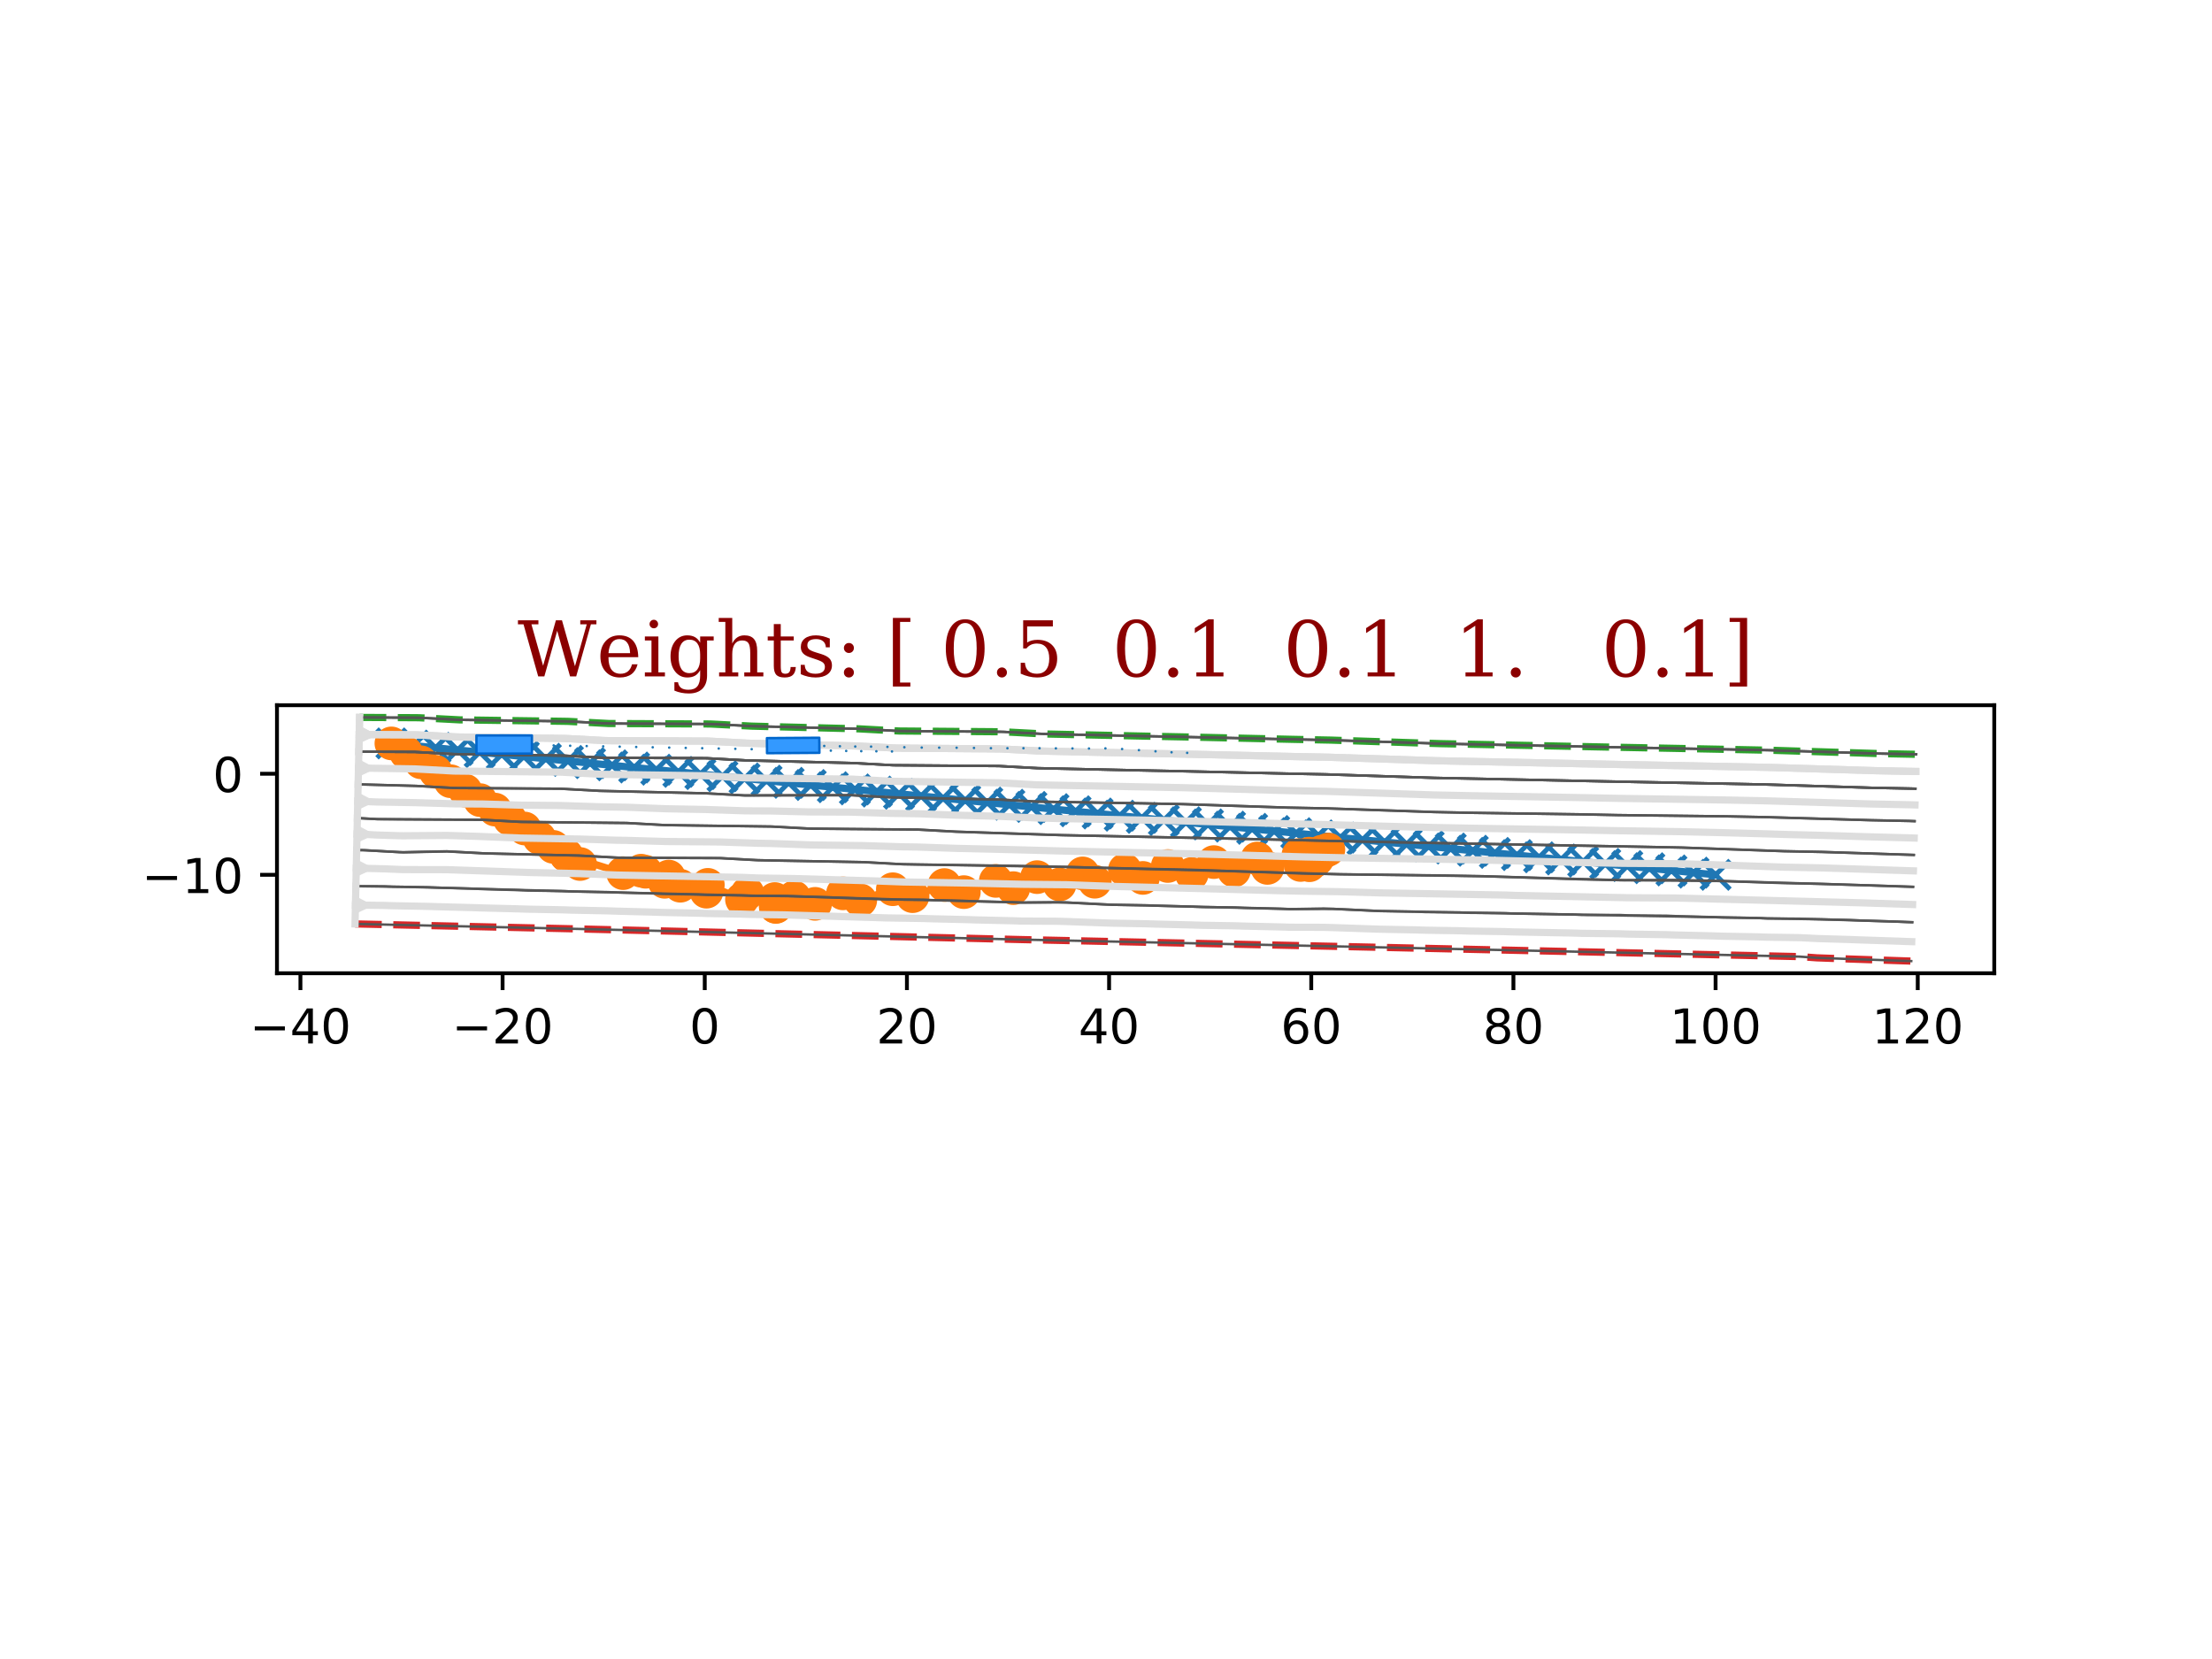 <?xml version="1.0" encoding="utf-8" standalone="no"?>
<!DOCTYPE svg PUBLIC "-//W3C//DTD SVG 1.1//EN"
  "http://www.w3.org/Graphics/SVG/1.1/DTD/svg11.dtd">
<!-- Created with matplotlib (http://matplotlib.org/) -->
<svg height="345pt" version="1.1" viewBox="0 0 460 345" width="460pt" xmlns="http://www.w3.org/2000/svg" xmlns:xlink="http://www.w3.org/1999/xlink">
 <defs>
  <style type="text/css">
*{stroke-linecap:butt;stroke-linejoin:round;}
  </style>
 </defs>
 <g id="figure_1">
  <g id="patch_1">
   <path d="M 0 345.6 
L 460.8 345.6 
L 460.8 0 
L 0 0 
z
" style="fill:#ffffff;"/>
  </g>
  <g id="axes_1">
   <g id="patch_2">
    <path d="M 57.6 202.398 
L 414.72 202.398 
L 414.72 146.658 
L 57.6 146.658 
z
" style="fill:#ffffff;"/>
   </g>
   <g id="matplotlib.axis_1">
    <g id="xtick_1">
     <g id="line2d_1">
      <defs>
       <path d="M 0 0 
L 0 3.5 
" id="m003d736f18" style="stroke:#000000;stroke-width:0.8;"/>
      </defs>
      <g>
       <use style="stroke:#000000;stroke-width:0.8;" x="62.476" xlink:href="#m003d736f18" y="202.398"/>
      </g>
     </g>
     <g id="text_1">
      <!-- −40 -->
      <defs>
       <path d="M 10.594 35.5 
L 73.188 35.5 
L 73.188 27.203 
L 10.594 27.203 
z
" id="DejaVuSans-2212"/>
       <path d="M 37.797 64.312 
L 12.891 25.391 
L 37.797 25.391 
z
M 35.203 72.906 
L 47.609 72.906 
L 47.609 25.391 
L 58.016 25.391 
L 58.016 17.188 
L 47.609 17.188 
L 47.609 0 
L 37.797 0 
L 37.797 17.188 
L 4.891 17.188 
L 4.891 26.703 
z
" id="DejaVuSans-34"/>
       <path d="M 31.781 66.406 
Q 24.172 66.406 20.328 58.906 
Q 16.5 51.422 16.5 36.375 
Q 16.5 21.391 20.328 13.891 
Q 24.172 6.391 31.781 6.391 
Q 39.453 6.391 43.281 13.891 
Q 47.125 21.391 47.125 36.375 
Q 47.125 51.422 43.281 58.906 
Q 39.453 66.406 31.781 66.406 
z
M 31.781 74.219 
Q 44.047 74.219 50.516 64.516 
Q 56.984 54.828 56.984 36.375 
Q 56.984 17.969 50.516 8.266 
Q 44.047 -1.422 31.781 -1.422 
Q 19.531 -1.422 13.062 8.266 
Q 6.594 17.969 6.594 36.375 
Q 6.594 54.828 13.062 64.516 
Q 19.531 74.219 31.781 74.219 
z
" id="DejaVuSans-30"/>
      </defs>
      <g transform="translate(51.924 216.996)scale(0.1 -0.1)">
       <use xlink:href="#DejaVuSans-2212"/>
       <use x="83.789" xlink:href="#DejaVuSans-34"/>
       <use x="147.412" xlink:href="#DejaVuSans-30"/>
      </g>
     </g>
    </g>
    <g id="xtick_2">
     <g id="line2d_2">
      <g>
       <use style="stroke:#000000;stroke-width:0.8;" x="104.518" xlink:href="#m003d736f18" y="202.398"/>
      </g>
     </g>
     <g id="text_2">
      <!-- −20 -->
      <defs>
       <path d="M 19.188 8.297 
L 53.609 8.297 
L 53.609 0 
L 7.328 0 
L 7.328 8.297 
Q 12.938 14.109 22.625 23.891 
Q 32.328 33.688 34.812 36.531 
Q 39.547 41.844 41.422 45.531 
Q 43.312 49.219 43.312 52.781 
Q 43.312 58.594 39.234 62.25 
Q 35.156 65.922 28.609 65.922 
Q 23.969 65.922 18.812 64.312 
Q 13.672 62.703 7.812 59.422 
L 7.812 69.391 
Q 13.766 71.781 18.938 73 
Q 24.125 74.219 28.422 74.219 
Q 39.75 74.219 46.484 68.547 
Q 53.219 62.891 53.219 53.422 
Q 53.219 48.922 51.531 44.891 
Q 49.859 40.875 45.406 35.406 
Q 44.188 33.984 37.641 27.219 
Q 31.109 20.453 19.188 8.297 
z
" id="DejaVuSans-32"/>
      </defs>
      <g transform="translate(93.965 216.996)scale(0.1 -0.1)">
       <use xlink:href="#DejaVuSans-2212"/>
       <use x="83.789" xlink:href="#DejaVuSans-32"/>
       <use x="147.412" xlink:href="#DejaVuSans-30"/>
      </g>
     </g>
    </g>
    <g id="xtick_3">
     <g id="line2d_3">
      <g>
       <use style="stroke:#000000;stroke-width:0.8;" x="146.559" xlink:href="#m003d736f18" y="202.398"/>
      </g>
     </g>
     <g id="text_3">
      <!-- 0 -->
      <g transform="translate(143.378 216.996)scale(0.1 -0.1)">
       <use xlink:href="#DejaVuSans-30"/>
      </g>
     </g>
    </g>
    <g id="xtick_4">
     <g id="line2d_4">
      <g>
       <use style="stroke:#000000;stroke-width:0.8;" x="188.601" xlink:href="#m003d736f18" y="202.398"/>
      </g>
     </g>
     <g id="text_4">
      <!-- 20 -->
      <g transform="translate(182.238 216.996)scale(0.1 -0.1)">
       <use xlink:href="#DejaVuSans-32"/>
       <use x="63.623" xlink:href="#DejaVuSans-30"/>
      </g>
     </g>
    </g>
    <g id="xtick_5">
     <g id="line2d_5">
      <g>
       <use style="stroke:#000000;stroke-width:0.8;" x="230.642" xlink:href="#m003d736f18" y="202.398"/>
      </g>
     </g>
     <g id="text_5">
      <!-- 40 -->
      <g transform="translate(224.28 216.996)scale(0.1 -0.1)">
       <use xlink:href="#DejaVuSans-34"/>
       <use x="63.623" xlink:href="#DejaVuSans-30"/>
      </g>
     </g>
    </g>
    <g id="xtick_6">
     <g id="line2d_6">
      <g>
       <use style="stroke:#000000;stroke-width:0.8;" x="272.684" xlink:href="#m003d736f18" y="202.398"/>
      </g>
     </g>
     <g id="text_6">
      <!-- 60 -->
      <defs>
       <path d="M 33.016 40.375 
Q 26.375 40.375 22.484 35.828 
Q 18.609 31.297 18.609 23.391 
Q 18.609 15.531 22.484 10.953 
Q 26.375 6.391 33.016 6.391 
Q 39.656 6.391 43.531 10.953 
Q 47.406 15.531 47.406 23.391 
Q 47.406 31.297 43.531 35.828 
Q 39.656 40.375 33.016 40.375 
z
M 52.594 71.297 
L 52.594 62.312 
Q 48.875 64.062 45.094 64.984 
Q 41.312 65.922 37.594 65.922 
Q 27.828 65.922 22.672 59.328 
Q 17.531 52.734 16.797 39.406 
Q 19.672 43.656 24.016 45.922 
Q 28.375 48.188 33.594 48.188 
Q 44.578 48.188 50.953 41.516 
Q 57.328 34.859 57.328 23.391 
Q 57.328 12.156 50.688 5.359 
Q 44.047 -1.422 33.016 -1.422 
Q 20.359 -1.422 13.672 8.266 
Q 6.984 17.969 6.984 36.375 
Q 6.984 53.656 15.188 63.938 
Q 23.391 74.219 37.203 74.219 
Q 40.922 74.219 44.703 73.484 
Q 48.484 72.75 52.594 71.297 
z
" id="DejaVuSans-36"/>
      </defs>
      <g transform="translate(266.321 216.996)scale(0.1 -0.1)">
       <use xlink:href="#DejaVuSans-36"/>
       <use x="63.623" xlink:href="#DejaVuSans-30"/>
      </g>
     </g>
    </g>
    <g id="xtick_7">
     <g id="line2d_7">
      <g>
       <use style="stroke:#000000;stroke-width:0.8;" x="314.725" xlink:href="#m003d736f18" y="202.398"/>
      </g>
     </g>
     <g id="text_7">
      <!-- 80 -->
      <defs>
       <path d="M 31.781 34.625 
Q 24.75 34.625 20.719 30.859 
Q 16.703 27.094 16.703 20.516 
Q 16.703 13.922 20.719 10.156 
Q 24.75 6.391 31.781 6.391 
Q 38.812 6.391 42.859 10.172 
Q 46.922 13.969 46.922 20.516 
Q 46.922 27.094 42.891 30.859 
Q 38.875 34.625 31.781 34.625 
z
M 21.922 38.812 
Q 15.578 40.375 12.031 44.719 
Q 8.5 49.078 8.5 55.328 
Q 8.5 64.062 14.719 69.141 
Q 20.953 74.219 31.781 74.219 
Q 42.672 74.219 48.875 69.141 
Q 55.078 64.062 55.078 55.328 
Q 55.078 49.078 51.531 44.719 
Q 48 40.375 41.703 38.812 
Q 48.828 37.156 52.797 32.312 
Q 56.781 27.484 56.781 20.516 
Q 56.781 9.906 50.312 4.234 
Q 43.844 -1.422 31.781 -1.422 
Q 19.734 -1.422 13.25 4.234 
Q 6.781 9.906 6.781 20.516 
Q 6.781 27.484 10.781 32.312 
Q 14.797 37.156 21.922 38.812 
z
M 18.312 54.391 
Q 18.312 48.734 21.844 45.562 
Q 25.391 42.391 31.781 42.391 
Q 38.141 42.391 41.719 45.562 
Q 45.312 48.734 45.312 54.391 
Q 45.312 60.062 41.719 63.234 
Q 38.141 66.406 31.781 66.406 
Q 25.391 66.406 21.844 63.234 
Q 18.312 60.062 18.312 54.391 
z
" id="DejaVuSans-38"/>
      </defs>
      <g transform="translate(308.363 216.996)scale(0.1 -0.1)">
       <use xlink:href="#DejaVuSans-38"/>
       <use x="63.623" xlink:href="#DejaVuSans-30"/>
      </g>
     </g>
    </g>
    <g id="xtick_8">
     <g id="line2d_8">
      <g>
       <use style="stroke:#000000;stroke-width:0.8;" x="356.767" xlink:href="#m003d736f18" y="202.398"/>
      </g>
     </g>
     <g id="text_8">
      <!-- 100 -->
      <defs>
       <path d="M 12.406 8.297 
L 28.516 8.297 
L 28.516 63.922 
L 10.984 60.406 
L 10.984 69.391 
L 28.422 72.906 
L 38.281 72.906 
L 38.281 8.297 
L 54.391 8.297 
L 54.391 0 
L 12.406 0 
z
" id="DejaVuSans-31"/>
      </defs>
      <g transform="translate(347.223 216.996)scale(0.1 -0.1)">
       <use xlink:href="#DejaVuSans-31"/>
       <use x="63.623" xlink:href="#DejaVuSans-30"/>
       <use x="127.246" xlink:href="#DejaVuSans-30"/>
      </g>
     </g>
    </g>
    <g id="xtick_9">
     <g id="line2d_9">
      <g>
       <use style="stroke:#000000;stroke-width:0.8;" x="398.808" xlink:href="#m003d736f18" y="202.398"/>
      </g>
     </g>
     <g id="text_9">
      <!-- 120 -->
      <g transform="translate(389.264 216.996)scale(0.1 -0.1)">
       <use xlink:href="#DejaVuSans-31"/>
       <use x="63.623" xlink:href="#DejaVuSans-32"/>
       <use x="127.246" xlink:href="#DejaVuSans-30"/>
      </g>
     </g>
    </g>
   </g>
   <g id="matplotlib.axis_2">
    <g id="ytick_1">
     <g id="line2d_10">
      <defs>
       <path d="M 0 0 
L -3.5 0 
" id="m4983eecab9" style="stroke:#000000;stroke-width:0.8;"/>
      </defs>
      <g>
       <use style="stroke:#000000;stroke-width:0.8;" x="57.6" xlink:href="#m4983eecab9" y="181.924"/>
      </g>
     </g>
     <g id="text_10">
      <!-- −10 -->
      <g transform="translate(29.495 185.723)scale(0.1 -0.1)">
       <use xlink:href="#DejaVuSans-2212"/>
       <use x="83.789" xlink:href="#DejaVuSans-31"/>
       <use x="147.412" xlink:href="#DejaVuSans-30"/>
      </g>
     </g>
    </g>
    <g id="ytick_2">
     <g id="line2d_11">
      <g>
       <use style="stroke:#000000;stroke-width:0.8;" x="57.6" xlink:href="#m4983eecab9" y="160.904"/>
      </g>
     </g>
     <g id="text_11">
      <!-- 0 -->
      <g transform="translate(44.237 164.703)scale(0.1 -0.1)">
       <use xlink:href="#DejaVuSans-30"/>
      </g>
     </g>
    </g>
   </g>
   <g id="line2d_12">
    <path clip-path="url(#p408b95b10f)" d="M 81.395 154.597 
L 85.984 155.053 
L 90.574 155.508 
L 95.164 155.964 
L 99.753 156.419 
L 104.343 156.875 
L 108.932 157.33 
L 113.522 157.785 
L 118.111 158.241 
L 122.701 158.696 
L 127.29 159.152 
L 131.88 159.607 
L 136.469 160.063 
L 141.059 160.518 
L 145.648 160.974 
L 150.238 161.429 
L 154.827 161.884 
L 159.417 162.34 
L 164.006 162.795 
L 168.596 163.251 
L 173.185 163.706 
L 177.775 164.162 
L 182.365 164.617 
L 186.954 165.073 
L 191.544 165.528 
L 196.133 165.984 
L 200.723 166.439 
L 205.312 166.894 
L 209.902 167.35 
L 214.491 167.805 
L 219.081 168.261 
L 223.67 168.716 
L 228.26 169.172 
L 232.849 169.627 
L 237.439 170.083 
L 242.028 170.538 
L 246.618 170.993 
L 251.207 171.449 
L 255.797 171.904 
L 260.387 172.36 
L 264.976 172.815 
L 269.566 173.271 
L 274.155 173.726 
L 278.745 174.182 
L 283.334 174.637 
L 287.924 175.093 
L 292.513 175.548 
L 297.103 176.003 
L 301.692 176.459 
L 306.282 176.914 
L 310.871 177.37 
L 315.461 177.825 
L 320.05 178.281 
L 324.64 178.736 
L 329.229 179.192 
L 333.819 179.647 
L 338.408 180.102 
L 342.998 180.558 
L 347.588 181.013 
L 352.177 181.469 
L 356.767 181.924 
" style="fill:none;stroke:#1f77b4;stroke-linecap:square;stroke-width:1.5;"/>
    <defs>
     <path d="M -3 3 
L 3 -3 
M -3 -3 
L 3 3 
" id="mea5a6d6a29" style="stroke:#1f77b4;"/>
    </defs>
    <g clip-path="url(#p408b95b10f)">
     <use style="fill:#1f77b4;stroke:#1f77b4;" x="81.395" xlink:href="#mea5a6d6a29" y="154.597"/>
     <use style="fill:#1f77b4;stroke:#1f77b4;" x="85.984" xlink:href="#mea5a6d6a29" y="155.053"/>
     <use style="fill:#1f77b4;stroke:#1f77b4;" x="90.574" xlink:href="#mea5a6d6a29" y="155.508"/>
     <use style="fill:#1f77b4;stroke:#1f77b4;" x="95.164" xlink:href="#mea5a6d6a29" y="155.964"/>
     <use style="fill:#1f77b4;stroke:#1f77b4;" x="99.753" xlink:href="#mea5a6d6a29" y="156.419"/>
     <use style="fill:#1f77b4;stroke:#1f77b4;" x="104.343" xlink:href="#mea5a6d6a29" y="156.875"/>
     <use style="fill:#1f77b4;stroke:#1f77b4;" x="108.932" xlink:href="#mea5a6d6a29" y="157.33"/>
     <use style="fill:#1f77b4;stroke:#1f77b4;" x="113.522" xlink:href="#mea5a6d6a29" y="157.785"/>
     <use style="fill:#1f77b4;stroke:#1f77b4;" x="118.111" xlink:href="#mea5a6d6a29" y="158.241"/>
     <use style="fill:#1f77b4;stroke:#1f77b4;" x="122.701" xlink:href="#mea5a6d6a29" y="158.696"/>
     <use style="fill:#1f77b4;stroke:#1f77b4;" x="127.29" xlink:href="#mea5a6d6a29" y="159.152"/>
     <use style="fill:#1f77b4;stroke:#1f77b4;" x="131.88" xlink:href="#mea5a6d6a29" y="159.607"/>
     <use style="fill:#1f77b4;stroke:#1f77b4;" x="136.469" xlink:href="#mea5a6d6a29" y="160.063"/>
     <use style="fill:#1f77b4;stroke:#1f77b4;" x="141.059" xlink:href="#mea5a6d6a29" y="160.518"/>
     <use style="fill:#1f77b4;stroke:#1f77b4;" x="145.648" xlink:href="#mea5a6d6a29" y="160.974"/>
     <use style="fill:#1f77b4;stroke:#1f77b4;" x="150.238" xlink:href="#mea5a6d6a29" y="161.429"/>
     <use style="fill:#1f77b4;stroke:#1f77b4;" x="154.827" xlink:href="#mea5a6d6a29" y="161.884"/>
     <use style="fill:#1f77b4;stroke:#1f77b4;" x="159.417" xlink:href="#mea5a6d6a29" y="162.34"/>
     <use style="fill:#1f77b4;stroke:#1f77b4;" x="164.006" xlink:href="#mea5a6d6a29" y="162.795"/>
     <use style="fill:#1f77b4;stroke:#1f77b4;" x="168.596" xlink:href="#mea5a6d6a29" y="163.251"/>
     <use style="fill:#1f77b4;stroke:#1f77b4;" x="173.185" xlink:href="#mea5a6d6a29" y="163.706"/>
     <use style="fill:#1f77b4;stroke:#1f77b4;" x="177.775" xlink:href="#mea5a6d6a29" y="164.162"/>
     <use style="fill:#1f77b4;stroke:#1f77b4;" x="182.365" xlink:href="#mea5a6d6a29" y="164.617"/>
     <use style="fill:#1f77b4;stroke:#1f77b4;" x="186.954" xlink:href="#mea5a6d6a29" y="165.073"/>
     <use style="fill:#1f77b4;stroke:#1f77b4;" x="191.544" xlink:href="#mea5a6d6a29" y="165.528"/>
     <use style="fill:#1f77b4;stroke:#1f77b4;" x="196.133" xlink:href="#mea5a6d6a29" y="165.984"/>
     <use style="fill:#1f77b4;stroke:#1f77b4;" x="200.723" xlink:href="#mea5a6d6a29" y="166.439"/>
     <use style="fill:#1f77b4;stroke:#1f77b4;" x="205.312" xlink:href="#mea5a6d6a29" y="166.894"/>
     <use style="fill:#1f77b4;stroke:#1f77b4;" x="209.902" xlink:href="#mea5a6d6a29" y="167.35"/>
     <use style="fill:#1f77b4;stroke:#1f77b4;" x="214.491" xlink:href="#mea5a6d6a29" y="167.805"/>
     <use style="fill:#1f77b4;stroke:#1f77b4;" x="219.081" xlink:href="#mea5a6d6a29" y="168.261"/>
     <use style="fill:#1f77b4;stroke:#1f77b4;" x="223.67" xlink:href="#mea5a6d6a29" y="168.716"/>
     <use style="fill:#1f77b4;stroke:#1f77b4;" x="228.26" xlink:href="#mea5a6d6a29" y="169.172"/>
     <use style="fill:#1f77b4;stroke:#1f77b4;" x="232.849" xlink:href="#mea5a6d6a29" y="169.627"/>
     <use style="fill:#1f77b4;stroke:#1f77b4;" x="237.439" xlink:href="#mea5a6d6a29" y="170.083"/>
     <use style="fill:#1f77b4;stroke:#1f77b4;" x="242.028" xlink:href="#mea5a6d6a29" y="170.538"/>
     <use style="fill:#1f77b4;stroke:#1f77b4;" x="246.618" xlink:href="#mea5a6d6a29" y="170.993"/>
     <use style="fill:#1f77b4;stroke:#1f77b4;" x="251.207" xlink:href="#mea5a6d6a29" y="171.449"/>
     <use style="fill:#1f77b4;stroke:#1f77b4;" x="255.797" xlink:href="#mea5a6d6a29" y="171.904"/>
     <use style="fill:#1f77b4;stroke:#1f77b4;" x="260.387" xlink:href="#mea5a6d6a29" y="172.36"/>
     <use style="fill:#1f77b4;stroke:#1f77b4;" x="264.976" xlink:href="#mea5a6d6a29" y="172.815"/>
     <use style="fill:#1f77b4;stroke:#1f77b4;" x="269.566" xlink:href="#mea5a6d6a29" y="173.271"/>
     <use style="fill:#1f77b4;stroke:#1f77b4;" x="274.155" xlink:href="#mea5a6d6a29" y="173.726"/>
     <use style="fill:#1f77b4;stroke:#1f77b4;" x="278.745" xlink:href="#mea5a6d6a29" y="174.182"/>
     <use style="fill:#1f77b4;stroke:#1f77b4;" x="283.334" xlink:href="#mea5a6d6a29" y="174.637"/>
     <use style="fill:#1f77b4;stroke:#1f77b4;" x="287.924" xlink:href="#mea5a6d6a29" y="175.093"/>
     <use style="fill:#1f77b4;stroke:#1f77b4;" x="292.513" xlink:href="#mea5a6d6a29" y="175.548"/>
     <use style="fill:#1f77b4;stroke:#1f77b4;" x="297.103" xlink:href="#mea5a6d6a29" y="176.003"/>
     <use style="fill:#1f77b4;stroke:#1f77b4;" x="301.692" xlink:href="#mea5a6d6a29" y="176.459"/>
     <use style="fill:#1f77b4;stroke:#1f77b4;" x="306.282" xlink:href="#mea5a6d6a29" y="176.914"/>
     <use style="fill:#1f77b4;stroke:#1f77b4;" x="310.871" xlink:href="#mea5a6d6a29" y="177.37"/>
     <use style="fill:#1f77b4;stroke:#1f77b4;" x="315.461" xlink:href="#mea5a6d6a29" y="177.825"/>
     <use style="fill:#1f77b4;stroke:#1f77b4;" x="320.05" xlink:href="#mea5a6d6a29" y="178.281"/>
     <use style="fill:#1f77b4;stroke:#1f77b4;" x="324.64" xlink:href="#mea5a6d6a29" y="178.736"/>
     <use style="fill:#1f77b4;stroke:#1f77b4;" x="329.229" xlink:href="#mea5a6d6a29" y="179.192"/>
     <use style="fill:#1f77b4;stroke:#1f77b4;" x="333.819" xlink:href="#mea5a6d6a29" y="179.647"/>
     <use style="fill:#1f77b4;stroke:#1f77b4;" x="338.408" xlink:href="#mea5a6d6a29" y="180.102"/>
     <use style="fill:#1f77b4;stroke:#1f77b4;" x="342.998" xlink:href="#mea5a6d6a29" y="180.558"/>
     <use style="fill:#1f77b4;stroke:#1f77b4;" x="347.588" xlink:href="#mea5a6d6a29" y="181.013"/>
     <use style="fill:#1f77b4;stroke:#1f77b4;" x="352.177" xlink:href="#mea5a6d6a29" y="181.469"/>
     <use style="fill:#1f77b4;stroke:#1f77b4;" x="356.767" xlink:href="#mea5a6d6a29" y="181.924"/>
    </g>
   </g>
   <g id="line2d_13">
    <path clip-path="url(#p408b95b10f)" d="M 81.395 154.597 
L 84.472 156.563 
L 87.55 158.53 
L 90.628 160.496 
L 93.705 162.462 
L 96.783 164.428 
L 99.86 166.395 
L 102.938 168.361 
L 106.015 170.327 
L 109.094 172.293 
L 112.165 174.257 
L 115.057 176.114 
L 117.782 177.854 
L 120.634 179.675 
L 117.759 177.877 
L 129.574 181.575 
L 133.322 181.066 
L 138.205 183.377 
L 134.27 181.291 
L 141.479 184.195 
L 139.054 182.286 
L 146.912 185.432 
L 147.201 184.01 
L 154.293 187.028 
L 155.451 185.753 
L 161.326 188.54 
L 161.123 186.962 
L 161.346 188.596 
L 165.162 186.606 
L 169.506 187.958 
L 175.298 185.779 
L 178.897 187.222 
L 185.67 184.923 
L 189.779 186.364 
L 196.388 184.055 
L 200.438 185.525 
L 207.082 183.189 
L 210.726 184.696 
L 215.665 182.405 
L 220.35 183.929 
L 225.142 181.629 
L 227.673 183.363 
L 233.923 180.905 
L 237.673 182.569 
L 242.851 180.089 
L 247.832 181.744 
L 252.423 179.28 
L 256.604 181.045 
L 261.473 178.529 
L 263.573 180.487 
L 270.009 177.826 
L 270.471 179.878 
L 272.236 177.528 
L 271.311 179.491 
L 274.854 177.119 
L 273.461 179.004 
L 275.566 177.003 
L 273.543 178.929 
L 276.249 176.676 
L 273.911 178.65 
L 272.296 179.932 
" style="fill:none;stroke:#ff7f0e;stroke-linecap:square;stroke-width:1.5;"/>
    <defs>
     <path d="M 0 3 
C 0.796 3 1.559 2.684 2.121 2.121 
C 2.684 1.559 3 0.796 3 0 
C 3 -0.796 2.684 -1.559 2.121 -2.121 
C 1.559 -2.684 0.796 -3 0 -3 
C -0.796 -3 -1.559 -2.684 -2.121 -2.121 
C -2.684 -1.559 -3 -0.796 -3 0 
C -3 0.796 -2.684 1.559 -2.121 2.121 
C -1.559 2.684 -0.796 3 0 3 
z
" id="m3eade46e87" style="stroke:#ff7f0e;"/>
    </defs>
    <g clip-path="url(#p408b95b10f)">
     <use style="fill:#ff7f0e;stroke:#ff7f0e;" x="81.395" xlink:href="#m3eade46e87" y="154.597"/>
     <use style="fill:#ff7f0e;stroke:#ff7f0e;" x="84.472" xlink:href="#m3eade46e87" y="156.563"/>
     <use style="fill:#ff7f0e;stroke:#ff7f0e;" x="87.55" xlink:href="#m3eade46e87" y="158.53"/>
     <use style="fill:#ff7f0e;stroke:#ff7f0e;" x="90.628" xlink:href="#m3eade46e87" y="160.496"/>
     <use style="fill:#ff7f0e;stroke:#ff7f0e;" x="93.705" xlink:href="#m3eade46e87" y="162.462"/>
     <use style="fill:#ff7f0e;stroke:#ff7f0e;" x="96.783" xlink:href="#m3eade46e87" y="164.428"/>
     <use style="fill:#ff7f0e;stroke:#ff7f0e;" x="99.86" xlink:href="#m3eade46e87" y="166.395"/>
     <use style="fill:#ff7f0e;stroke:#ff7f0e;" x="102.938" xlink:href="#m3eade46e87" y="168.361"/>
     <use style="fill:#ff7f0e;stroke:#ff7f0e;" x="106.015" xlink:href="#m3eade46e87" y="170.327"/>
     <use style="fill:#ff7f0e;stroke:#ff7f0e;" x="109.094" xlink:href="#m3eade46e87" y="172.293"/>
     <use style="fill:#ff7f0e;stroke:#ff7f0e;" x="112.165" xlink:href="#m3eade46e87" y="174.257"/>
     <use style="fill:#ff7f0e;stroke:#ff7f0e;" x="115.057" xlink:href="#m3eade46e87" y="176.114"/>
     <use style="fill:#ff7f0e;stroke:#ff7f0e;" x="117.782" xlink:href="#m3eade46e87" y="177.854"/>
     <use style="fill:#ff7f0e;stroke:#ff7f0e;" x="120.634" xlink:href="#m3eade46e87" y="179.675"/>
     <use style="fill:#ff7f0e;stroke:#ff7f0e;" x="117.759" xlink:href="#m3eade46e87" y="177.877"/>
     <use style="fill:#ff7f0e;stroke:#ff7f0e;" x="129.574" xlink:href="#m3eade46e87" y="181.575"/>
     <use style="fill:#ff7f0e;stroke:#ff7f0e;" x="133.322" xlink:href="#m3eade46e87" y="181.066"/>
     <use style="fill:#ff7f0e;stroke:#ff7f0e;" x="138.205" xlink:href="#m3eade46e87" y="183.377"/>
     <use style="fill:#ff7f0e;stroke:#ff7f0e;" x="134.27" xlink:href="#m3eade46e87" y="181.291"/>
     <use style="fill:#ff7f0e;stroke:#ff7f0e;" x="141.479" xlink:href="#m3eade46e87" y="184.195"/>
     <use style="fill:#ff7f0e;stroke:#ff7f0e;" x="139.054" xlink:href="#m3eade46e87" y="182.286"/>
     <use style="fill:#ff7f0e;stroke:#ff7f0e;" x="146.912" xlink:href="#m3eade46e87" y="185.432"/>
     <use style="fill:#ff7f0e;stroke:#ff7f0e;" x="147.201" xlink:href="#m3eade46e87" y="184.01"/>
     <use style="fill:#ff7f0e;stroke:#ff7f0e;" x="154.293" xlink:href="#m3eade46e87" y="187.028"/>
     <use style="fill:#ff7f0e;stroke:#ff7f0e;" x="155.451" xlink:href="#m3eade46e87" y="185.753"/>
     <use style="fill:#ff7f0e;stroke:#ff7f0e;" x="161.326" xlink:href="#m3eade46e87" y="188.54"/>
     <use style="fill:#ff7f0e;stroke:#ff7f0e;" x="161.123" xlink:href="#m3eade46e87" y="186.962"/>
     <use style="fill:#ff7f0e;stroke:#ff7f0e;" x="161.346" xlink:href="#m3eade46e87" y="188.596"/>
     <use style="fill:#ff7f0e;stroke:#ff7f0e;" x="165.162" xlink:href="#m3eade46e87" y="186.606"/>
     <use style="fill:#ff7f0e;stroke:#ff7f0e;" x="169.506" xlink:href="#m3eade46e87" y="187.958"/>
     <use style="fill:#ff7f0e;stroke:#ff7f0e;" x="175.298" xlink:href="#m3eade46e87" y="185.779"/>
     <use style="fill:#ff7f0e;stroke:#ff7f0e;" x="178.897" xlink:href="#m3eade46e87" y="187.222"/>
     <use style="fill:#ff7f0e;stroke:#ff7f0e;" x="185.67" xlink:href="#m3eade46e87" y="184.923"/>
     <use style="fill:#ff7f0e;stroke:#ff7f0e;" x="189.779" xlink:href="#m3eade46e87" y="186.364"/>
     <use style="fill:#ff7f0e;stroke:#ff7f0e;" x="196.388" xlink:href="#m3eade46e87" y="184.055"/>
     <use style="fill:#ff7f0e;stroke:#ff7f0e;" x="200.438" xlink:href="#m3eade46e87" y="185.525"/>
     <use style="fill:#ff7f0e;stroke:#ff7f0e;" x="207.082" xlink:href="#m3eade46e87" y="183.189"/>
     <use style="fill:#ff7f0e;stroke:#ff7f0e;" x="210.726" xlink:href="#m3eade46e87" y="184.696"/>
     <use style="fill:#ff7f0e;stroke:#ff7f0e;" x="215.665" xlink:href="#m3eade46e87" y="182.405"/>
     <use style="fill:#ff7f0e;stroke:#ff7f0e;" x="220.35" xlink:href="#m3eade46e87" y="183.929"/>
     <use style="fill:#ff7f0e;stroke:#ff7f0e;" x="225.142" xlink:href="#m3eade46e87" y="181.629"/>
     <use style="fill:#ff7f0e;stroke:#ff7f0e;" x="227.673" xlink:href="#m3eade46e87" y="183.363"/>
     <use style="fill:#ff7f0e;stroke:#ff7f0e;" x="233.923" xlink:href="#m3eade46e87" y="180.905"/>
     <use style="fill:#ff7f0e;stroke:#ff7f0e;" x="237.673" xlink:href="#m3eade46e87" y="182.569"/>
     <use style="fill:#ff7f0e;stroke:#ff7f0e;" x="242.851" xlink:href="#m3eade46e87" y="180.089"/>
     <use style="fill:#ff7f0e;stroke:#ff7f0e;" x="247.832" xlink:href="#m3eade46e87" y="181.744"/>
     <use style="fill:#ff7f0e;stroke:#ff7f0e;" x="252.423" xlink:href="#m3eade46e87" y="179.28"/>
     <use style="fill:#ff7f0e;stroke:#ff7f0e;" x="256.604" xlink:href="#m3eade46e87" y="181.045"/>
     <use style="fill:#ff7f0e;stroke:#ff7f0e;" x="261.473" xlink:href="#m3eade46e87" y="178.529"/>
     <use style="fill:#ff7f0e;stroke:#ff7f0e;" x="263.573" xlink:href="#m3eade46e87" y="180.487"/>
     <use style="fill:#ff7f0e;stroke:#ff7f0e;" x="270.009" xlink:href="#m3eade46e87" y="177.826"/>
     <use style="fill:#ff7f0e;stroke:#ff7f0e;" x="270.471" xlink:href="#m3eade46e87" y="179.878"/>
     <use style="fill:#ff7f0e;stroke:#ff7f0e;" x="272.236" xlink:href="#m3eade46e87" y="177.528"/>
     <use style="fill:#ff7f0e;stroke:#ff7f0e;" x="271.311" xlink:href="#m3eade46e87" y="179.491"/>
     <use style="fill:#ff7f0e;stroke:#ff7f0e;" x="274.854" xlink:href="#m3eade46e87" y="177.119"/>
     <use style="fill:#ff7f0e;stroke:#ff7f0e;" x="273.461" xlink:href="#m3eade46e87" y="179.004"/>
     <use style="fill:#ff7f0e;stroke:#ff7f0e;" x="275.566" xlink:href="#m3eade46e87" y="177.003"/>
     <use style="fill:#ff7f0e;stroke:#ff7f0e;" x="273.543" xlink:href="#m3eade46e87" y="178.929"/>
     <use style="fill:#ff7f0e;stroke:#ff7f0e;" x="276.249" xlink:href="#m3eade46e87" y="176.676"/>
     <use style="fill:#ff7f0e;stroke:#ff7f0e;" x="273.911" xlink:href="#m3eade46e87" y="178.65"/>
     <use style="fill:#ff7f0e;stroke:#ff7f0e;" x="272.296" xlink:href="#m3eade46e87" y="179.932"/>
    </g>
   </g>
   <g id="line2d_14">
    <path clip-path="url(#p408b95b10f)" d="M 74.777 149.192 
L 86.322 149.249 
L 86.94 149.256 
L 87.281 149.265 
L 94.765 149.654 
L 95.591 149.7 
L 117.369 150 
L 118.023 150.012 
L 118.306 150.022 
L 125.754 150.416 
L 126.575 150.461 
L 147.023 150.554 
L 147.64 150.56 
L 147.983 150.57 
L 155.469 150.959 
L 156.296 151.004 
L 177.81 151.544 
L 178.406 151.559 
L 178.508 151.563 
L 178.716 151.571 
L 186.12 151.97 
L 186.935 152.015 
L 207.785 152.173 
L 208.414 152.182 
L 208.738 152.191 
L 216.211 152.582 
L 217.035 152.627 
L 237.458 153.069 
L 238.507 153.091 
L 245.559 153.232 
L 246.585 153.253 
L 267.729 153.726 
L 268.772 153.75 
L 275.824 153.891 
L 276.707 153.908 
L 276.751 153.909 
L 276.839 153.912 
L 298.562 154.614 
L 299.534 154.645 
L 306.586 154.786 
L 307.635 154.807 
L 328.972 155.25 
L 330.026 155.272 
L 337.078 155.413 
L 338.138 155.434 
L 359.013 155.834 
L 360.067 155.855 
L 367.131 155.996 
L 368.035 156.014 
L 368.074 156.015 
L 368.152 156.017 
L 389.393 156.672 
L 390.375 156.702 
L 397.427 156.843 
L 398.432 156.863 
L 398.473 156.864 
L 398.487 156.865 
" style="fill:none;stroke:#2ca02c;stroke-dasharray:5.55,2.4;stroke-dashoffset:0;stroke-width:1.5;"/>
   </g>
   <g id="line2d_15">
    <path clip-path="url(#p408b95b10f)" d="M 73.833 192.132 
L 79.666 192.263 
L 81.651 192.308 
L 88.884 192.47 
L 90.869 192.515 
L 98.238 192.681 
L 100.223 192.725 
L 107.63 192.892 
L 109.615 192.936 
L 116.848 193.099 
L 118.833 193.143 
L 120.78 193.187 
L 126.233 193.318 
L 128.218 193.366 
L 135.535 193.542 
L 137.52 193.589 
L 144.993 193.769 
L 146.978 193.817 
L 153.941 193.984 
L 155.926 194.032 
L 163.09 194.204 
L 163.254 194.208 
L 165.239 194.256 
L 173.006 194.443 
L 174.991 194.49 
L 182.259 194.665 
L 184.244 194.713 
L 191.843 194.896 
L 193.828 194.943 
L 200.983 195.115 
L 202.968 195.163 
L 210.333 195.34 
L 212.027 195.381 
L 212.336 195.388 
L 219.633 195.545 
L 219.9 195.551 
L 221.885 195.594 
L 229.1 195.751 
L 231.085 195.794 
L 238.318 195.95 
L 240.303 195.993 
L 247.906 196.158 
L 249.891 196.201 
L 256.675 196.348 
L 258.66 196.391 
L 266.205 196.554 
L 268.19 196.597 
L 275.091 196.747 
L 275.394 196.753 
L 277.379 196.796 
L 284.912 196.959 
L 286.897 197.002 
L 288.661 197.04 
L 294.306 197.165 
L 296.292 197.209 
L 303.458 197.368 
L 305.443 197.412 
L 312.724 197.573 
L 314.71 197.617 
L 326.915 197.887 
L 328.9 197.931 
L 336.637 198.102 
L 338.622 198.146 
L 346.401 198.318 
L 348.386 198.362 
L 356.076 198.532 
L 358.061 198.576 
L 365.294 198.736 
L 367.279 198.78 
L 374.2 198.933 
L 376.422 199.087 
L 376.644 199.103 
L 377.831 199.189 
L 378.12 199.199 
L 384.489 199.428 
L 386.474 199.494 
L 394.329 199.759 
L 396.314 199.826 
L 397.46 199.864 
" style="fill:none;stroke:#d62728;stroke-dasharray:5.55,2.4;stroke-dashoffset:0;stroke-width:1.5;"/>
   </g>
   <g id="patch_3">
    <path d="M 57.6 202.398 
L 57.6 146.658 
" style="fill:none;stroke:#000000;stroke-linecap:square;stroke-linejoin:miter;stroke-width:0.8;"/>
   </g>
   <g id="patch_4">
    <path d="M 414.72 202.398 
L 414.72 146.658 
" style="fill:none;stroke:#000000;stroke-linecap:square;stroke-linejoin:miter;stroke-width:0.8;"/>
   </g>
   <g id="patch_5">
    <path d="M 57.6 202.398 
L 414.72 202.398 
" style="fill:none;stroke:#000000;stroke-linecap:square;stroke-linejoin:miter;stroke-width:0.8;"/>
   </g>
   <g id="patch_6">
    <path d="M 57.6 146.658 
L 414.72 146.658 
" style="fill:none;stroke:#000000;stroke-linecap:square;stroke-linejoin:miter;stroke-width:0.8;"/>
   </g>
   <g id="text_12">
    <!-- Weights: [ 0.5  0.1  0.1  1.   0.1] -->
    <defs>
     <path d="M 76.219 0 
L 68.219 0 
L 51.516 59.281 
L 34.812 0 
L 26.812 0 
L 7.719 67.672 
L 0.484 67.672 
L 0.484 72.906 
L 27.094 72.906 
L 27.094 67.672 
L 18.016 67.672 
L 33.203 13.812 
L 49.812 72.906 
L 57.719 72.906 
L 74.609 13.188 
L 89.891 67.672 
L 81.5 67.672 
L 81.5 72.906 
L 102.484 72.906 
L 102.484 67.672 
L 95.312 67.672 
z
" id="DejaVuSerif-57"/>
     <path d="M 54.203 25 
L 15.484 25 
L 15.484 24.609 
Q 15.484 14.109 19.438 8.766 
Q 23.391 3.422 31.109 3.422 
Q 37.016 3.422 40.797 6.516 
Q 44.578 9.625 46.094 15.719 
L 53.328 15.719 
Q 51.172 7.172 45.375 2.875 
Q 39.594 -1.422 30.172 -1.422 
Q 18.797 -1.422 11.891 6.078 
Q 4.984 13.578 4.984 25.984 
Q 4.984 38.281 11.766 45.797 
Q 18.562 53.328 29.594 53.328 
Q 41.359 53.328 47.656 46.062 
Q 53.953 38.812 54.203 25 
z
M 43.609 30.172 
Q 43.312 39.266 39.766 43.875 
Q 36.234 48.484 29.594 48.484 
Q 23.391 48.484 19.828 43.844 
Q 16.266 39.203 15.484 30.172 
z
" id="DejaVuSerif-65"/>
     <path d="M 9.719 68.016 
Q 9.719 70.266 11.344 71.922 
Q 12.984 73.578 15.281 73.578 
Q 17.531 73.578 19.156 71.922 
Q 20.797 70.266 20.797 68.016 
Q 20.797 65.719 19.188 64.109 
Q 17.578 62.5 15.281 62.5 
Q 12.984 62.5 11.344 64.109 
Q 9.719 65.719 9.719 68.016 
z
M 21.188 5.172 
L 29.688 5.172 
L 29.688 0 
L 3.609 0 
L 3.609 5.172 
L 12.203 5.172 
L 12.203 46.688 
L 3.609 46.688 
L 3.609 51.906 
L 21.188 51.906 
z
" id="DejaVuSerif-69"/>
     <path d="M 52.484 46.688 
L 52.484 1.125 
Q 52.484 -10.062 46.328 -16.141 
Q 40.188 -22.219 28.812 -22.219 
Q 23.688 -22.219 19 -21.281 
Q 14.312 -20.359 10.016 -18.5 
L 10.016 -7.625 
L 14.703 -7.625 
Q 15.578 -12.703 18.844 -15.047 
Q 22.125 -17.391 28.219 -17.391 
Q 36.141 -17.391 39.812 -12.922 
Q 43.5 -8.453 43.5 1.125 
L 43.5 8.109 
Q 40.875 3.219 36.797 0.891 
Q 32.719 -1.422 26.703 -1.422 
Q 17.141 -1.422 11.062 6.172 
Q 4.984 13.766 4.984 25.984 
Q 4.984 38.188 11.031 45.75 
Q 17.094 53.328 26.703 53.328 
Q 32.719 53.328 36.797 51 
Q 40.875 48.688 43.5 43.797 
L 43.5 51.906 
L 61.078 51.906 
L 61.078 46.688 
z
M 43.5 28.516 
Q 43.5 37.844 39.906 42.766 
Q 36.328 47.703 29.5 47.703 
Q 22.562 47.703 19.016 42.234 
Q 15.484 36.766 15.484 25.984 
Q 15.484 15.234 19.016 9.719 
Q 22.562 4.203 29.5 4.203 
Q 36.328 4.203 39.906 9.109 
Q 43.5 14.016 43.5 23.391 
z
" id="DejaVuSerif-67"/>
     <path d="M 4.109 0 
L 4.109 5.172 
L 12.203 5.172 
L 12.203 70.797 
L 3.609 70.797 
L 3.609 75.984 
L 21.188 75.984 
L 21.188 42.672 
Q 23.688 47.953 27.656 50.641 
Q 31.641 53.328 36.922 53.328 
Q 45.516 53.328 49.562 48.391 
Q 53.609 43.453 53.609 33.016 
L 53.609 5.172 
L 61.625 5.172 
L 61.625 0 
L 36.812 0 
L 36.812 5.172 
L 44.578 5.172 
L 44.578 30.172 
Q 44.578 39.703 42.25 43.188 
Q 39.938 46.688 33.984 46.688 
Q 27.734 46.688 24.453 42.141 
Q 21.188 37.594 21.188 28.906 
L 21.188 5.172 
L 29 5.172 
L 29 0 
z
" id="DejaVuSerif-68"/>
     <path d="M 10.797 46.688 
L 2.875 46.688 
L 2.875 51.906 
L 10.797 51.906 
L 10.797 68.016 
L 19.828 68.016 
L 19.828 51.906 
L 36.719 51.906 
L 36.719 46.688 
L 19.828 46.688 
L 19.828 13.719 
Q 19.828 7.125 21.094 5.266 
Q 22.359 3.422 25.781 3.422 
Q 29.297 3.422 30.906 5.484 
Q 32.516 7.562 32.625 12.203 
L 39.406 12.203 
Q 39.016 5.125 35.547 1.844 
Q 32.078 -1.422 25 -1.422 
Q 17.234 -1.422 14.016 2.016 
Q 10.797 5.469 10.797 13.719 
z
" id="DejaVuSerif-74"/>
     <path d="M 5.609 2.875 
L 5.609 14.984 
L 10.797 14.984 
Q 10.984 9.188 14.422 6.297 
Q 17.875 3.422 24.609 3.422 
Q 30.672 3.422 33.844 5.688 
Q 37.016 7.953 37.016 12.312 
Q 37.016 15.719 34.688 17.812 
Q 32.375 19.922 24.906 22.312 
L 18.406 24.516 
Q 11.719 26.656 8.719 29.875 
Q 5.719 33.109 5.719 38.094 
Q 5.719 45.219 10.938 49.266 
Q 16.156 53.328 25.391 53.328 
Q 29.5 53.328 34.031 52.25 
Q 38.578 51.172 43.406 49.125 
L 43.406 37.797 
L 38.234 37.797 
Q 38.031 42.828 34.703 45.656 
Q 31.391 48.484 25.688 48.484 
Q 20.016 48.484 17.109 46.484 
Q 14.203 44.484 14.203 40.484 
Q 14.203 37.203 16.406 35.219 
Q 18.609 33.25 25.203 31.203 
L 32.328 29 
Q 39.703 26.703 42.938 23.266 
Q 46.188 19.828 46.188 14.406 
Q 46.188 7.031 40.547 2.797 
Q 34.906 -1.422 25 -1.422 
Q 19.969 -1.422 15.188 -0.344 
Q 10.406 0.734 5.609 2.875 
z
" id="DejaVuSerif-73"/>
     <path d="M 10.406 5.078 
Q 10.406 7.812 12.281 9.719 
Q 14.156 11.625 16.891 11.625 
Q 19.625 11.625 21.5 9.719 
Q 23.391 7.812 23.391 5.078 
Q 23.391 2.344 21.531 0.453 
Q 19.672 -1.422 16.891 -1.422 
Q 14.109 -1.422 12.25 0.453 
Q 10.406 2.344 10.406 5.078 
z
M 10.406 36.922 
Q 10.406 39.656 12.281 41.531 
Q 14.156 43.406 16.891 43.406 
Q 19.672 43.406 21.531 41.547 
Q 23.391 39.703 23.391 36.922 
Q 23.391 34.125 21.531 32.266 
Q 19.672 30.422 16.891 30.422 
Q 14.156 30.422 12.281 32.297 
Q 10.406 34.188 10.406 36.922 
z
" id="DejaVuSerif-3a"/>
     <path id="DejaVuSerif-20"/>
     <path d="M 8.594 75.984 
L 31.297 75.984 
L 31.297 70.797 
L 17.922 70.797 
L 17.922 -8.016 
L 31.297 -8.016 
L 31.297 -13.188 
L 8.594 -13.188 
z
" id="DejaVuSerif-5b"/>
     <path d="M 31.781 3.422 
Q 39.266 3.422 42.969 11.625 
Q 46.688 19.828 46.688 36.375 
Q 46.688 52.984 42.969 61.188 
Q 39.266 69.391 31.781 69.391 
Q 24.312 69.391 20.594 61.188 
Q 16.891 52.984 16.891 36.375 
Q 16.891 19.828 20.594 11.625 
Q 24.312 3.422 31.781 3.422 
z
M 31.781 -1.422 
Q 19.922 -1.422 13.25 8.531 
Q 6.594 18.5 6.594 36.375 
Q 6.594 54.297 13.25 64.25 
Q 19.922 74.219 31.781 74.219 
Q 43.703 74.219 50.344 64.25 
Q 56.984 54.297 56.984 36.375 
Q 56.984 18.5 50.344 8.531 
Q 43.703 -1.422 31.781 -1.422 
z
" id="DejaVuSerif-30"/>
     <path d="M 9.422 5.078 
Q 9.422 7.812 11.281 9.719 
Q 13.141 11.625 15.922 11.625 
Q 18.609 11.625 20.5 9.719 
Q 22.406 7.812 22.406 5.078 
Q 22.406 2.391 20.5 0.484 
Q 18.609 -1.422 15.922 -1.422 
Q 13.141 -1.422 11.281 0.453 
Q 9.422 2.344 9.422 5.078 
z
" id="DejaVuSerif-2e"/>
     <path d="M 50.297 72.906 
L 50.297 64.891 
L 16.891 64.891 
L 16.891 44 
Q 19.438 45.75 22.828 46.625 
Q 26.219 47.516 30.422 47.516 
Q 42.234 47.516 49.062 40.969 
Q 55.906 34.422 55.906 23.094 
Q 55.906 11.531 49 5.047 
Q 42.094 -1.422 29.594 -1.422 
Q 24.562 -1.422 19.281 -0.188 
Q 14.016 1.031 8.5 3.516 
L 8.5 17.672 
L 14.016 17.672 
Q 14.453 10.75 18.422 7.078 
Q 22.406 3.422 29.594 3.422 
Q 37.312 3.422 41.453 8.5 
Q 45.609 13.578 45.609 23.094 
Q 45.609 32.562 41.484 37.609 
Q 37.359 42.672 29.594 42.672 
Q 25.203 42.672 21.844 41.109 
Q 18.5 39.547 15.922 36.281 
L 11.719 36.281 
L 11.719 72.906 
z
" id="DejaVuSerif-35"/>
     <path d="M 14.203 0 
L 14.203 5.172 
L 26.906 5.172 
L 26.906 65.828 
L 12.203 56.297 
L 12.203 62.703 
L 29.984 74.219 
L 36.719 74.219 
L 36.719 5.172 
L 49.422 5.172 
L 49.422 0 
z
" id="DejaVuSerif-31"/>
     <path d="M 30.422 75.984 
L 30.422 -13.188 
L 7.719 -13.188 
L 7.719 -8.016 
L 21.094 -8.016 
L 21.094 70.797 
L 7.719 70.797 
L 7.719 75.984 
z
" id="DejaVuSerif-5d"/>
    </defs>
    <g style="fill:#8b0000;" transform="translate(107.632 140.658)scale(0.16 -0.16)">
     <use xlink:href="#DejaVuSerif-57"/>
     <use x="102.658" xlink:href="#DejaVuSerif-65"/>
     <use x="161.838" xlink:href="#DejaVuSerif-69"/>
     <use x="193.82" xlink:href="#DejaVuSerif-67"/>
     <use x="257.834" xlink:href="#DejaVuSerif-68"/>
     <use x="322.238" xlink:href="#DejaVuSerif-74"/>
     <use x="362.424" xlink:href="#DejaVuSerif-73"/>
     <use x="413.742" xlink:href="#DejaVuSerif-3a"/>
     <use x="447.434" xlink:href="#DejaVuSerif-20"/>
     <use x="479.221" xlink:href="#DejaVuSerif-5b"/>
     <use x="518.234" xlink:href="#DejaVuSerif-20"/>
     <use x="550.021" xlink:href="#DejaVuSerif-30"/>
     <use x="613.645" xlink:href="#DejaVuSerif-2e"/>
     <use x="645.432" xlink:href="#DejaVuSerif-35"/>
     <use x="709.055" xlink:href="#DejaVuSerif-20"/>
     <use x="740.842" xlink:href="#DejaVuSerif-20"/>
     <use x="772.629" xlink:href="#DejaVuSerif-30"/>
     <use x="836.252" xlink:href="#DejaVuSerif-2e"/>
     <use x="868.039" xlink:href="#DejaVuSerif-31"/>
     <use x="931.662" xlink:href="#DejaVuSerif-20"/>
     <use x="963.449" xlink:href="#DejaVuSerif-20"/>
     <use x="995.236" xlink:href="#DejaVuSerif-30"/>
     <use x="1058.859" xlink:href="#DejaVuSerif-2e"/>
     <use x="1090.646" xlink:href="#DejaVuSerif-31"/>
     <use x="1154.27" xlink:href="#DejaVuSerif-20"/>
     <use x="1186.057" xlink:href="#DejaVuSerif-20"/>
     <use x="1217.844" xlink:href="#DejaVuSerif-31"/>
     <use x="1281.467" xlink:href="#DejaVuSerif-2e"/>
     <use x="1313.254" xlink:href="#DejaVuSerif-20"/>
     <use x="1345.041" xlink:href="#DejaVuSerif-20"/>
     <use x="1376.828" xlink:href="#DejaVuSerif-20"/>
     <use x="1408.615" xlink:href="#DejaVuSerif-30"/>
     <use x="1472.238" xlink:href="#DejaVuSerif-2e"/>
     <use x="1504.025" xlink:href="#DejaVuSerif-31"/>
     <use x="1567.648" xlink:href="#DejaVuSerif-5d"/>
    </g>
   </g>
   <g id="line2d_16">
    <path clip-path="url(#p408b95b10f)" d="M 74.62 156.316 
L 86.287 156.373 
L 86.739 156.398 
L 87.079 156.417 
L 94.388 156.819 
L 95.493 156.834 
L 117.271 157.134 
L 117.786 157.163 
L 118.068 157.178 
L 125.372 157.58 
L 126.543 157.585 
L 146.991 157.678 
L 147.44 157.703 
L 147.783 157.722 
L 155.093 158.123 
L 156.116 158.149 
L 177.631 158.688 
L 178.013 158.709 
L 178.226 158.721 
L 178.434 158.732 
L 185.732 159.134 
L 186.881 159.142 
L 207.731 159.301 
L 208.202 159.327 
L 208.525 159.345 
L 215.833 159.746 
L 216.881 159.769 
L 237.304 160.21 
L 238.364 160.231 
L 245.416 160.372 
L 246.425 160.395 
L 267.569 160.869 
L 268.629 160.89 
L 275.681 161.031 
L 276.476 161.057 
L 276.564 161.059 
L 276.653 161.062 
L 298.331 161.764 
L 299.392 161.785 
L 306.444 161.926 
L 307.487 161.948 
L 328.824 162.391 
L 329.884 162.412 
L 336.936 162.553 
L 338.002 162.574 
L 358.876 162.974 
L 359.924 162.995 
L 366.988 163.136 
L 367.815 163.162 
L 367.892 163.164 
L 367.97 163.166 
L 389.172 163.821 
L 390.232 163.842 
L 397.284 163.983 
L 398.261 164.007 
L 398.317 164.008 
L 398.317 164.008 
" style="fill:none;stroke:#555555;stroke-linecap:square;stroke-width:0.5;"/>
   </g>
   <g id="line2d_17">
    <path clip-path="url(#p408b95b10f)" d="M 74.777 149.192 
L 86.322 149.249 
L 86.94 149.256 
L 87.281 149.265 
L 94.765 149.654 
L 95.591 149.7 
L 117.369 150 
L 118.023 150.012 
L 118.306 150.022 
L 125.754 150.416 
L 126.575 150.461 
L 147.023 150.554 
L 147.64 150.56 
L 147.983 150.57 
L 155.469 150.959 
L 156.296 151.004 
L 177.81 151.544 
L 178.406 151.559 
L 178.508 151.563 
L 178.716 151.571 
L 186.12 151.97 
L 186.935 152.015 
L 207.785 152.173 
L 208.414 152.182 
L 208.738 152.191 
L 216.211 152.582 
L 217.035 152.627 
L 237.458 153.069 
L 238.507 153.091 
L 245.559 153.232 
L 246.585 153.253 
L 267.729 153.726 
L 268.772 153.75 
L 275.824 153.891 
L 276.707 153.908 
L 276.751 153.909 
L 276.839 153.912 
L 298.562 154.614 
L 299.534 154.645 
L 306.586 154.786 
L 307.635 154.807 
L 328.972 155.25 
L 330.026 155.272 
L 337.078 155.413 
L 338.138 155.434 
L 359.013 155.834 
L 360.067 155.855 
L 367.131 155.996 
L 368.035 156.014 
L 368.074 156.015 
L 368.152 156.017 
L 389.393 156.672 
L 390.375 156.702 
L 397.427 156.843 
L 398.432 156.863 
L 398.473 156.864 
L 398.487 156.865 
" style="fill:none;stroke:#555555;stroke-linecap:square;stroke-width:0.5;"/>
   </g>
   <g id="line2d_18">
    <path clip-path="url(#p408b95b10f)" d="M 74.699 152.754 
L 86.304 152.811 
L 86.839 152.827 
L 87.18 152.841 
L 94.577 153.237 
L 95.542 153.267 
L 117.32 153.567 
L 117.904 153.587 
L 118.187 153.6 
L 125.563 153.998 
L 126.559 154.023 
L 147.007 154.116 
L 147.54 154.132 
L 147.883 154.146 
L 155.281 154.541 
L 156.206 154.577 
L 177.72 155.116 
L 178.209 155.134 
L 178.367 155.142 
L 178.575 155.152 
L 185.926 155.552 
L 186.908 155.579 
L 207.758 155.737 
L 208.308 155.754 
L 208.631 155.768 
L 216.022 156.164 
L 216.958 156.198 
L 237.381 156.639 
L 238.435 156.661 
L 245.488 156.802 
L 246.505 156.824 
L 267.649 157.297 
L 268.701 157.32 
L 275.753 157.461 
L 276.592 157.482 
L 276.658 157.484 
L 276.746 157.487 
L 298.447 158.189 
L 299.463 158.215 
L 306.515 158.356 
L 307.561 158.377 
L 328.898 158.821 
L 329.955 158.842 
L 337.007 158.983 
L 338.07 159.004 
L 358.944 159.404 
L 359.996 159.425 
L 367.059 159.566 
L 367.925 159.588 
L 367.983 159.589 
L 368.061 159.592 
L 389.283 160.247 
L 390.304 160.272 
L 397.356 160.413 
L 398.346 160.435 
L 398.395 160.436 
L 398.402 160.436 
" style="fill:none;stroke:#dddddd;stroke-linecap:square;stroke-width:1.5;"/>
   </g>
   <g id="line2d_19">
    <path clip-path="url(#p408b95b10f)" d="M 74.777 149.192 
L 74.62 156.316 
" style="fill:none;stroke:#dddddd;stroke-linecap:square;stroke-width:1.5;"/>
   </g>
   <g id="line2d_20">
    <path clip-path="url(#p408b95b10f)" d="M 74.471 163.112 
L 86.098 163.422 
L 86.532 163.434 
L 94.002 163.845 
L 94.683 163.866 
L 116.562 164.017 
L 116.732 164.026 
L 116.881 164.035 
L 124.663 164.462 
L 125.211 164.475 
L 146.821 164.978 
L 146.909 164.98 
L 154.692 165.408 
L 177.026 165.364 
L 177.151 165.371 
L 177.258 165.377 
L 185.127 165.809 
L 185.597 165.819 
L 207.59 166.263 
L 207.794 166.267 
L 215.451 166.688 
L 237.189 167.053 
L 237.941 167.064 
L 245.28 167.211 
L 246.053 167.227 
L 267.26 167.929 
L 267.554 167.939 
L 267.6 167.94 
L 267.735 167.943 
L 275.539 168.101 
L 275.848 168.107 
L 298.078 168.863 
L 298.351 168.871 
L 306.3 169.032 
L 306.465 169.035 
L 328.308 169.34 
L 328.684 169.347 
L 336.42 169.502 
L 336.855 169.507 
L 358.798 169.76 
L 359.044 169.763 
L 366.852 169.919 
L 367.157 169.925 
L 388.957 170.564 
L 397.069 170.726 
L 398.155 170.766 
" style="fill:none;stroke:#555555;stroke-linecap:square;stroke-width:0.5;"/>
   </g>
   <g id="line2d_21">
    <path clip-path="url(#p408b95b10f)" d="M 74.62 156.316 
L 86.287 156.373 
L 86.918 156.408 
L 94.388 156.819 
L 94.731 156.823 
L 116.657 157.126 
L 117.111 157.14 
L 117.247 157.148 
L 125.033 157.561 
L 125.372 157.58 
L 146.991 157.678 
L 147.309 157.696 
L 155.093 158.123 
L 177.193 158.677 
L 177.518 158.69 
L 177.619 158.695 
L 185.49 159.12 
L 185.732 159.134 
L 207.731 159.301 
L 208.175 159.325 
L 215.833 159.746 
L 237.304 160.21 
L 238.078 160.226 
L 245.416 160.372 
L 246.206 160.39 
L 267.418 160.865 
L 267.701 160.871 
L 267.787 160.873 
L 267.877 160.875 
L 275.681 161.031 
L 276.076 161.044 
L 298.319 161.764 
L 298.494 161.767 
L 306.444 161.926 
L 306.612 161.93 
L 328.453 162.383 
L 328.824 162.391 
L 336.56 162.546 
L 336.936 162.553 
L 358.876 162.974 
L 359.18 162.98 
L 366.988 163.136 
L 367.366 163.148 
L 389.165 163.821 
L 397.204 163.982 
L 398.317 164.008 
" style="fill:none;stroke:#555555;stroke-linecap:square;stroke-width:0.5;"/>
   </g>
   <g id="line2d_22">
    <path clip-path="url(#p408b95b10f)" d="M 74.546 159.714 
L 86.193 159.898 
L 86.725 159.921 
L 94.195 160.332 
L 94.707 160.345 
L 116.609 160.571 
L 116.921 160.583 
L 117.064 160.591 
L 124.848 161.012 
L 125.292 161.027 
L 146.906 161.328 
L 147.109 161.338 
L 154.892 161.766 
L 177.109 162.021 
L 177.335 162.03 
L 177.439 162.036 
L 185.309 162.465 
L 185.665 162.476 
L 207.661 162.782 
L 207.985 162.796 
L 215.642 163.217 
L 237.247 163.631 
L 238.009 163.645 
L 245.348 163.792 
L 246.13 163.808 
L 267.339 164.397 
L 267.627 164.405 
L 267.694 164.406 
L 267.806 164.409 
L 275.61 164.566 
L 275.962 164.575 
L 298.199 165.314 
L 298.423 165.319 
L 306.372 165.479 
L 306.538 165.482 
L 328.38 165.862 
L 328.754 165.869 
L 336.49 166.024 
L 336.895 166.03 
L 358.837 166.367 
L 359.112 166.371 
L 366.92 166.528 
L 367.261 166.537 
L 389.061 167.192 
L 397.136 167.354 
L 398.236 167.387 
" style="fill:none;stroke:#dddddd;stroke-linecap:square;stroke-width:1.5;"/>
   </g>
   <g id="line2d_23">
    <path clip-path="url(#p408b95b10f)" d="M 74.62 156.316 
L 74.471 163.112 
" style="fill:none;stroke:#dddddd;stroke-linecap:square;stroke-width:1.5;"/>
   </g>
   <g id="line2d_24">
    <path clip-path="url(#p408b95b10f)" d="M 74.317 170.121 
L 78.159 170.332 
L 78.374 170.338 
L 78.7 170.346 
L 86.483 170.401 
L 94.595 170.448 
L 100.319 170.482 
L 107.745 170.89 
L 108.185 170.905 
L 116.479 171.008 
L 124.597 171.089 
L 130.348 171.147 
L 138.02 171.569 
L 138.512 171.584 
L 146.814 171.702 
L 154.927 171.809 
L 160.345 171.88 
L 167.859 172.284 
L 168.297 172.3 
L 176.951 172.398 
L 185.071 172.467 
L 190.876 172.516 
L 198.502 172.935 
L 198.708 172.945 
L 207.562 173.242 
L 215.674 173.506 
L 220.743 173.672 
L 220.779 173.673 
L 220.865 173.675 
L 229.027 173.841 
L 237.763 174.022 
L 237.791 174.022 
L 245.908 174.191 
L 250.703 174.29 
L 258.815 174.452 
L 267.578 174.658 
L 275.69 174.848 
L 280.8 174.968 
L 288.912 175.13 
L 298.235 175.301 
L 306.347 175.45 
L 328.161 175.849 
L 328.189 175.85 
L 336.301 175.999 
L 341.603 176.096 
L 349.692 176.257 
L 358.642 176.572 
L 366.804 176.861 
L 366.867 176.863 
L 370.972 177.009 
L 379.084 177.171 
L 388.709 177.484 
L 396.752 177.746 
L 396.84 177.749 
L 396.865 177.75 
L 397.988 177.787 
" style="fill:none;stroke:#555555;stroke-linecap:square;stroke-width:0.5;"/>
   </g>
   <g id="line2d_25">
    <path clip-path="url(#p408b95b10f)" d="M 74.471 163.112 
L 78.349 163.215 
L 78.55 163.221 
L 78.751 163.226 
L 86.532 163.434 
L 94.634 163.879 
L 100.36 163.915 
L 108.126 163.964 
L 108.426 163.966 
L 116.562 164.017 
L 124.663 164.462 
L 130.501 164.598 
L 138.393 164.782 
L 138.608 164.787 
L 146.909 164.98 
L 155.011 165.425 
L 160.327 165.411 
L 168.234 165.389 
L 168.541 165.388 
L 177.026 165.364 
L 185.127 165.809 
L 191.009 165.928 
L 198.878 166.087 
L 199.027 166.09 
L 207.794 166.267 
L 215.895 166.712 
L 220.853 166.791 
L 220.967 166.793 
L 221.053 166.795 
L 229.166 166.924 
L 237.875 167.063 
L 237.915 167.064 
L 246.053 167.227 
L 250.931 167.388 
L 259.04 167.657 
L 267.736 167.945 
L 275.848 168.107 
L 281.028 168.283 
L 289.136 168.559 
L 298.352 168.873 
L 306.465 169.035 
L 328.252 169.339 
L 328.303 169.34 
L 336.42 169.502 
L 341.679 169.563 
L 349.824 169.657 
L 358.72 169.759 
L 366.942 169.921 
L 367.028 169.923 
L 371.174 170.043 
L 379.285 170.281 
L 388.911 170.563 
L 396.893 170.723 
L 397.044 170.727 
L 397.094 170.729 
L 398.155 170.767 
" style="fill:none;stroke:#555555;stroke-linecap:square;stroke-width:0.5;"/>
   </g>
   <g id="line2d_26">
    <path clip-path="url(#p408b95b10f)" d="M 74.394 166.616 
L 78.254 166.774 
L 78.462 166.779 
L 78.726 166.786 
L 86.508 166.917 
L 94.615 167.164 
L 100.339 167.198 
L 107.936 167.427 
L 108.305 167.435 
L 116.52 167.512 
L 124.63 167.776 
L 130.425 167.873 
L 138.207 168.175 
L 138.56 168.186 
L 146.861 168.341 
L 154.969 168.617 
L 160.336 168.645 
L 168.046 168.837 
L 168.419 168.844 
L 176.988 168.881 
L 185.099 169.138 
L 190.943 169.222 
L 198.69 169.511 
L 198.867 169.517 
L 207.678 169.754 
L 215.785 170.109 
L 220.798 170.232 
L 220.873 170.233 
L 220.959 170.235 
L 229.097 170.382 
L 237.819 170.543 
L 237.853 170.543 
L 245.981 170.709 
L 250.817 170.839 
L 258.927 171.055 
L 267.657 171.301 
L 275.769 171.478 
L 280.914 171.626 
L 289.024 171.845 
L 298.293 172.087 
L 306.406 172.242 
L 328.206 172.594 
L 328.246 172.595 
L 336.361 172.75 
L 341.641 172.829 
L 349.758 172.957 
L 358.681 173.166 
L 366.873 173.391 
L 366.948 173.393 
L 371.073 173.526 
L 379.185 173.726 
L 388.81 174.024 
L 396.822 174.235 
L 396.942 174.238 
L 396.979 174.239 
L 398.071 174.277 
" style="fill:none;stroke:#dddddd;stroke-linecap:square;stroke-width:1.5;"/>
   </g>
   <g id="line2d_27">
    <path clip-path="url(#p408b95b10f)" d="M 74.471 163.112 
L 74.317 170.121 
" style="fill:none;stroke:#dddddd;stroke-linecap:square;stroke-width:1.5;"/>
   </g>
   <g id="line2d_28">
    <path clip-path="url(#p408b95b10f)" d="M 74.17 176.775 
L 75.732 176.804 
L 78.199 176.94 
L 83.162 177.213 
L 83.481 177.215 
L 84.022 177.22 
L 92.864 177.028 
L 99.259 177.379 
L 99.598 177.398 
L 99.853 177.412 
L 100.965 177.473 
L 101.188 177.478 
L 108.268 177.639 
L 120.282 177.913 
L 127.914 178.327 
L 128.376 178.342 
L 130.263 178.368 
L 130.32 178.369 
L 138.423 178.401 
L 149.635 178.444 
L 157.15 178.858 
L 157.486 178.871 
L 160.398 178.938 
L 160.423 178.938 
L 168.531 179.085 
L 179.578 179.285 
L 187.143 179.696 
L 187.529 179.711 
L 190.747 179.773 
L 190.777 179.773 
L 198.883 179.884 
L 209.608 180.03 
L 217.72 180.193 
L 220.819 180.265 
L 228.908 180.453 
L 239.265 180.695 
L 247.412 180.858 
L 250.304 180.955 
L 258.493 181.232 
L 270.822 181.648 
L 270.988 181.653 
L 279.077 181.815 
L 280.723 181.834 
L 288.836 181.926 
L 300.384 182.056 
L 308.474 182.218 
L 329.221 182.88 
L 329.343 182.883 
L 337.524 183.048 
L 341.737 183.02 
L 347.851 182.98 
L 349.669 183.016 
L 355.964 183.142 
L 370.676 183.641 
L 370.839 183.645 
L 378.788 183.804 
L 378.869 183.806 
L 397.829 184.419 
" style="fill:none;stroke:#555555;stroke-linecap:square;stroke-width:0.5;"/>
   </g>
   <g id="line2d_29">
    <path clip-path="url(#p408b95b10f)" d="M 74.317 170.121 
L 76.094 170.219 
L 78.56 170.354 
L 83.202 170.381 
L 83.537 170.383 
L 83.873 170.385 
L 92.903 170.438 
L 99.639 170.478 
L 99.748 170.48 
L 100.004 170.486 
L 101.262 170.535 
L 101.347 170.538 
L 108.42 170.927 
L 120.439 171.047 
L 128.307 171.127 
L 128.618 171.13 
L 130.348 171.147 
L 130.716 171.167 
L 138.45 171.592 
L 149.723 171.74 
L 157.536 171.843 
L 157.769 171.846 
L 160.551 171.883 
L 160.785 171.895 
L 168.653 172.328 
L 179.702 172.422 
L 187.537 172.488 
L 187.805 172.49 
L 190.876 172.516 
L 191.175 172.533 
L 198.978 172.961 
L 209.827 173.316 
L 217.936 173.58 
L 220.972 173.679 
L 229.04 173.841 
L 239.42 174.056 
L 247.549 174.225 
L 250.529 174.287 
L 258.628 174.449 
L 271.056 174.74 
L 271.127 174.741 
L 279.239 174.931 
L 280.8 174.968 
L 288.912 175.13 
L 300.507 175.343 
L 308.608 175.491 
L 329.445 175.873 
L 329.528 175.874 
L 337.653 176.023 
L 341.692 176.097 
L 347.987 176.223 
L 349.804 176.26 
L 356.199 176.486 
L 370.91 177.006 
L 370.972 177.009 
L 378.921 177.167 
L 379.085 177.173 
L 397.988 177.787 
" style="fill:none;stroke:#555555;stroke-linecap:square;stroke-width:0.5;"/>
   </g>
   <g id="line2d_30">
    <path clip-path="url(#p408b95b10f)" d="M 74.243 173.448 
L 75.913 173.512 
L 78.379 173.647 
L 83.182 173.797 
L 83.509 173.799 
L 83.948 173.803 
L 92.883 173.733 
L 99.449 173.928 
L 99.673 173.939 
L 99.928 173.949 
L 101.114 174.004 
L 101.268 174.008 
L 108.344 174.283 
L 120.36 174.48 
L 128.111 174.727 
L 128.497 174.736 
L 130.305 174.758 
L 130.518 174.768 
L 138.436 174.996 
L 149.679 175.092 
L 157.343 175.35 
L 157.628 175.359 
L 160.475 175.41 
L 160.604 175.417 
L 168.592 175.707 
L 179.64 175.853 
L 187.34 176.092 
L 187.667 176.101 
L 190.812 176.144 
L 190.976 176.153 
L 198.931 176.423 
L 209.718 176.673 
L 217.828 176.886 
L 220.895 176.972 
L 228.974 177.147 
L 239.343 177.375 
L 247.481 177.541 
L 250.416 177.621 
L 258.56 177.84 
L 270.939 178.194 
L 271.058 178.197 
L 279.158 178.373 
L 280.761 178.401 
L 288.874 178.528 
L 300.445 178.699 
L 308.541 178.854 
L 329.333 179.377 
L 329.435 179.379 
L 337.589 179.536 
L 341.715 179.559 
L 347.919 179.602 
L 349.736 179.638 
L 356.081 179.814 
L 370.793 180.324 
L 370.905 180.327 
L 378.854 180.485 
L 378.977 180.49 
L 397.908 181.103 
" style="fill:none;stroke:#dddddd;stroke-linecap:square;stroke-width:1.5;"/>
   </g>
   <g id="line2d_31">
    <path clip-path="url(#p408b95b10f)" d="M 74.317 170.121 
L 74.17 176.775 
" style="fill:none;stroke:#dddddd;stroke-linecap:square;stroke-width:1.5;"/>
   </g>
   <g id="line2d_32">
    <path clip-path="url(#p408b95b10f)" d="M 74.005 184.289 
L 83.728 184.425 
L 92.787 184.642 
L 120.334 185.411 
L 128.24 185.592 
L 157.713 186.289 
L 165.076 186.38 
L 187.765 187.079 
L 193.781 187.182 
L 212.503 187.693 
L 221.75 187.676 
L 231.312 188.149 
L 240.29 188.336 
L 268.354 189.053 
L 277.2 189.003 
L 286.856 189.451 
L 365.467 190.906 
L 367.452 190.993 
L 378.596 191.177 
L 394.601 191.663 
L 397.653 191.779 
L 397.653 191.779 
" style="fill:none;stroke:#555555;stroke-linecap:square;stroke-width:0.5;"/>
   </g>
   <g id="line2d_33">
    <path clip-path="url(#p408b95b10f)" d="M 74.17 176.775 
L 75.732 176.804 
L 83.833 177.25 
L 93.014 177.066 
L 100.965 177.473 
L 120.723 177.931 
L 128.559 178.362 
L 149.968 178.463 
L 157.737 178.89 
L 179.71 179.288 
L 187.811 179.733 
L 221.922 180.291 
L 259.079 181.252 
L 278.68 181.808 
L 308.496 182.218 
L 336.955 183.037 
L 358.49 183.228 
L 377.321 183.774 
L 386.983 184.068 
L 397.829 184.419 
L 397.829 184.419 
" style="fill:none;stroke:#555555;stroke-linecap:square;stroke-width:0.5;"/>
   </g>
   <g id="line2d_34">
    <path clip-path="url(#p408b95b10f)" d="M 74.088 180.532 
L 80.044 180.681 
L 83.781 180.837 
L 92.9 180.854 
L 109.903 181.435 
L 120.528 181.671 
L 128.399 181.977 
L 154.334 182.455 
L 157.725 182.589 
L 165.224 182.704 
L 182.651 183.216 
L 187.788 183.406 
L 201.079 183.634 
L 212.579 183.892 
L 221.836 183.983 
L 231.37 184.33 
L 250.185 184.795 
L 266.495 185.236 
L 271.028 185.33 
L 278.511 185.432 
L 286.978 185.679 
L 313.014 186.129 
L 314.999 186.204 
L 338.541 186.689 
L 348.584 186.751 
L 386.865 187.739 
L 397.741 188.099 
L 397.741 188.099 
" style="fill:none;stroke:#dddddd;stroke-linecap:square;stroke-width:1.5;"/>
   </g>
   <g id="line2d_35">
    <path clip-path="url(#p408b95b10f)" d="M 74.17 176.775 
L 74.005 184.289 
" style="fill:none;stroke:#dddddd;stroke-linecap:square;stroke-width:1.5;"/>
   </g>
   <g id="line2d_36">
    <path clip-path="url(#p408b95b10f)" d="M 73.833 192.132 
L 79.666 192.263 
L 81.651 192.308 
L 88.884 192.47 
L 90.869 192.515 
L 98.238 192.681 
L 100.223 192.725 
L 107.63 192.892 
L 109.615 192.936 
L 116.848 193.099 
L 118.833 193.143 
L 120.78 193.187 
L 126.233 193.318 
L 128.218 193.366 
L 135.535 193.542 
L 137.52 193.589 
L 144.993 193.769 
L 146.978 193.817 
L 153.941 193.984 
L 155.926 194.032 
L 163.09 194.204 
L 163.254 194.208 
L 165.239 194.256 
L 173.006 194.443 
L 174.991 194.49 
L 182.259 194.665 
L 184.244 194.713 
L 191.843 194.896 
L 193.828 194.943 
L 200.983 195.115 
L 202.968 195.163 
L 210.333 195.34 
L 212.027 195.381 
L 212.336 195.388 
L 219.633 195.545 
L 219.9 195.551 
L 221.885 195.594 
L 229.1 195.751 
L 231.085 195.794 
L 238.318 195.95 
L 240.303 195.993 
L 247.906 196.158 
L 249.891 196.201 
L 256.675 196.348 
L 258.66 196.391 
L 266.205 196.554 
L 268.19 196.597 
L 275.091 196.747 
L 275.394 196.753 
L 277.379 196.796 
L 284.912 196.959 
L 286.897 197.002 
L 288.661 197.04 
L 294.306 197.165 
L 296.292 197.209 
L 303.458 197.368 
L 305.443 197.412 
L 312.724 197.573 
L 314.71 197.617 
L 326.915 197.887 
L 328.9 197.931 
L 336.637 198.102 
L 338.622 198.146 
L 346.401 198.318 
L 348.386 198.362 
L 356.076 198.532 
L 358.061 198.576 
L 365.294 198.736 
L 367.279 198.78 
L 374.2 198.933 
L 376.422 199.087 
L 376.644 199.103 
L 377.831 199.189 
L 378.12 199.199 
L 384.489 199.428 
L 386.474 199.494 
L 394.329 199.759 
L 396.314 199.826 
L 397.46 199.864 
" style="fill:none;stroke:#555555;stroke-linecap:square;stroke-width:0.5;"/>
   </g>
   <g id="line2d_37">
    <path clip-path="url(#p408b95b10f)" d="M 74.005 184.289 
L 79.845 184.31 
L 81.829 184.397 
L 89.063 184.503 
L 91.047 184.59 
L 98.415 184.81 
L 100.399 184.898 
L 107.805 185.109 
L 109.789 185.197 
L 117.023 185.302 
L 119.007 185.39 
L 120.908 185.421 
L 126.421 185.511 
L 128.405 185.599 
L 135.721 185.802 
L 137.705 185.89 
L 145.179 186.028 
L 147.163 186.115 
L 154.128 186.197 
L 156.112 186.284 
L 163.28 186.307 
L 163.577 186.319 
L 165.428 186.395 
L 173.193 186.639 
L 175.177 186.726 
L 182.444 186.971 
L 184.428 187.058 
L 192.03 187.106 
L 194.014 187.194 
L 201.17 187.356 
L 203.154 187.443 
L 210.519 187.606 
L 212.366 187.687 
L 212.503 187.693 
L 219.805 187.606 
L 220.197 187.62 
L 222.056 187.69 
L 229.266 188.065 
L 231.251 188.152 
L 238.485 188.258 
L 240.469 188.345 
L 248.071 188.547 
L 250.055 188.634 
L 256.841 188.7 
L 258.825 188.787 
L 266.369 188.966 
L 268.354 189.053 
L 275.261 188.936 
L 275.675 188.95 
L 277.547 189.018 
L 285.076 189.376 
L 287.06 189.464 
L 288.785 189.492 
L 294.474 189.585 
L 296.458 189.673 
L 303.627 189.74 
L 305.611 189.827 
L 312.894 189.892 
L 314.879 189.979 
L 327.086 190.169 
L 329.07 190.256 
L 336.81 190.271 
L 338.794 190.359 
L 346.576 190.423 
L 348.56 190.51 
L 356.249 190.713 
L 358.233 190.8 
L 365.467 190.906 
L 367.452 190.993 
L 374.265 191.049 
L 376.902 191.132 
L 376.995 191.135 
L 378.046 191.163 
L 378.408 191.173 
L 384.762 191.323 
L 386.746 191.411 
L 394.601 191.663 
L 396.585 191.75 
L 397.653 191.78 
" style="fill:none;stroke:#555555;stroke-linecap:square;stroke-width:0.5;"/>
   </g>
   <g id="line2d_38">
    <path clip-path="url(#p408b95b10f)" d="M 73.919 188.211 
L 79.755 188.286 
L 81.74 188.352 
L 88.973 188.487 
L 90.958 188.553 
L 98.326 188.745 
L 100.311 188.811 
L 107.717 189 
L 109.702 189.066 
L 116.935 189.2 
L 118.92 189.266 
L 120.844 189.304 
L 126.327 189.415 
L 128.312 189.482 
L 135.628 189.672 
L 137.612 189.74 
L 145.086 189.898 
L 147.071 189.966 
L 154.034 190.09 
L 156.019 190.158 
L 163.185 190.256 
L 163.416 190.264 
L 165.334 190.326 
L 173.099 190.541 
L 175.084 190.608 
L 182.352 190.818 
L 184.336 190.885 
L 191.936 191.001 
L 193.921 191.068 
L 201.076 191.236 
L 203.061 191.303 
L 210.426 191.473 
L 212.196 191.534 
L 212.42 191.54 
L 219.719 191.576 
L 220.048 191.586 
L 221.971 191.642 
L 229.183 191.908 
L 231.168 191.973 
L 238.402 192.104 
L 240.386 192.169 
L 247.989 192.352 
L 249.973 192.418 
L 256.758 192.524 
L 258.742 192.589 
L 266.287 192.76 
L 268.272 192.825 
L 275.176 192.841 
L 275.534 192.852 
L 277.463 192.907 
L 284.994 193.168 
L 286.978 193.233 
L 288.723 193.266 
L 294.39 193.375 
L 296.375 193.441 
L 303.542 193.554 
L 305.527 193.619 
L 312.809 193.732 
L 314.794 193.798 
L 327 194.028 
L 328.985 194.093 
L 336.724 194.186 
L 338.708 194.252 
L 346.488 194.37 
L 348.473 194.436 
L 356.163 194.622 
L 358.147 194.688 
L 365.381 194.821 
L 367.366 194.886 
L 374.233 194.991 
L 376.662 195.11 
L 376.82 195.119 
L 377.939 195.176 
L 378.264 195.186 
L 384.626 195.376 
L 386.61 195.453 
L 394.465 195.711 
L 396.449 195.788 
L 397.557 195.822 
" style="fill:none;stroke:#dddddd;stroke-linecap:square;stroke-width:1.5;"/>
   </g>
   <g id="line2d_39">
    <path clip-path="url(#p408b95b10f)" d="M 74.005 184.289 
L 73.833 192.132 
" style="fill:none;stroke:#dddddd;stroke-linecap:square;stroke-width:1.5;"/>
   </g>
   <g id="line2d_40">
    <path clip-path="url(#p408b95b10f)" d="M 74.62 156.316 
L 86.287 156.373 
L 86.739 156.398 
L 87.079 156.417 
L 94.388 156.819 
L 95.493 156.834 
L 117.271 157.134 
L 117.786 157.163 
L 118.068 157.178 
L 125.372 157.58 
L 126.543 157.585 
L 146.991 157.678 
L 147.44 157.703 
L 147.783 157.722 
L 155.093 158.123 
L 156.116 158.149 
L 177.631 158.688 
L 178.013 158.709 
L 178.226 158.721 
L 178.434 158.732 
L 185.732 159.134 
L 186.881 159.142 
L 207.731 159.301 
L 208.202 159.327 
L 208.525 159.345 
L 215.833 159.746 
L 216.881 159.769 
L 237.304 160.21 
L 238.364 160.231 
L 245.416 160.372 
L 246.425 160.395 
L 267.569 160.869 
L 268.629 160.89 
L 275.681 161.031 
L 276.476 161.057 
L 276.564 161.059 
L 276.653 161.062 
L 298.331 161.764 
L 299.392 161.785 
L 306.444 161.926 
L 307.487 161.948 
L 328.824 162.391 
L 329.884 162.412 
L 336.936 162.553 
L 338.002 162.574 
L 358.876 162.974 
L 359.924 162.995 
L 366.988 163.136 
L 367.815 163.162 
L 367.892 163.164 
L 367.97 163.166 
L 389.172 163.821 
L 390.232 163.842 
L 397.284 163.983 
L 398.261 164.007 
L 398.317 164.008 
L 398.317 164.008 
" style="fill:none;stroke:#555555;stroke-linecap:square;stroke-width:0.5;"/>
   </g>
   <g id="line2d_41">
    <path clip-path="url(#p408b95b10f)" d="M 74.777 149.192 
L 86.322 149.249 
L 86.94 149.256 
L 87.281 149.265 
L 94.765 149.654 
L 95.591 149.7 
L 117.369 150 
L 118.023 150.012 
L 118.306 150.022 
L 125.754 150.416 
L 126.575 150.461 
L 147.023 150.554 
L 147.64 150.56 
L 147.983 150.57 
L 155.469 150.959 
L 156.296 151.004 
L 177.81 151.544 
L 178.406 151.559 
L 178.508 151.563 
L 178.716 151.571 
L 186.12 151.97 
L 186.935 152.015 
L 207.785 152.173 
L 208.414 152.182 
L 208.738 152.191 
L 216.211 152.582 
L 217.035 152.627 
L 237.458 153.069 
L 238.507 153.091 
L 245.559 153.232 
L 246.585 153.253 
L 267.729 153.726 
L 268.772 153.75 
L 275.824 153.891 
L 276.707 153.908 
L 276.751 153.909 
L 276.839 153.912 
L 298.562 154.614 
L 299.534 154.645 
L 306.586 154.786 
L 307.635 154.807 
L 328.972 155.25 
L 330.026 155.272 
L 337.078 155.413 
L 338.138 155.434 
L 359.013 155.834 
L 360.067 155.855 
L 367.131 155.996 
L 368.035 156.014 
L 368.074 156.015 
L 368.152 156.017 
L 389.393 156.672 
L 390.375 156.702 
L 397.427 156.843 
L 398.432 156.863 
L 398.473 156.864 
L 398.487 156.865 
" style="fill:none;stroke:#555555;stroke-linecap:square;stroke-width:0.5;"/>
   </g>
   <g id="line2d_42">
    <path clip-path="url(#p408b95b10f)" d="M 74.699 152.754 
L 86.304 152.811 
L 86.839 152.827 
L 87.18 152.841 
L 94.577 153.237 
L 95.542 153.267 
L 117.32 153.567 
L 117.904 153.587 
L 118.187 153.6 
L 125.563 153.998 
L 126.559 154.023 
L 147.007 154.116 
L 147.54 154.132 
L 147.883 154.146 
L 155.281 154.541 
L 156.206 154.577 
L 177.72 155.116 
L 178.209 155.134 
L 178.367 155.142 
L 178.575 155.152 
L 185.926 155.552 
L 186.908 155.579 
L 207.758 155.737 
L 208.308 155.754 
L 208.631 155.768 
L 216.022 156.164 
L 216.958 156.198 
L 237.381 156.639 
L 238.435 156.661 
L 245.488 156.802 
L 246.505 156.824 
L 267.649 157.297 
L 268.701 157.32 
L 275.753 157.461 
L 276.592 157.482 
L 276.658 157.484 
L 276.746 157.487 
L 298.447 158.189 
L 299.463 158.215 
L 306.515 158.356 
L 307.561 158.377 
L 328.898 158.821 
L 329.955 158.842 
L 337.007 158.983 
L 338.07 159.004 
L 358.944 159.404 
L 359.996 159.425 
L 367.059 159.566 
L 367.925 159.588 
L 367.983 159.589 
L 368.061 159.592 
L 389.283 160.247 
L 390.304 160.272 
L 397.356 160.413 
L 398.346 160.435 
L 398.395 160.436 
L 398.402 160.436 
" style="fill:none;stroke:#dddddd;stroke-linecap:square;stroke-width:1.5;"/>
   </g>
   <g id="line2d_43">
    <path clip-path="url(#p408b95b10f)" d="M 74.777 149.192 
L 74.62 156.316 
" style="fill:none;stroke:#dddddd;stroke-linecap:square;stroke-width:1.5;"/>
   </g>
   <g id="patch_7">
    <path clip-path="url(#p408b95b10f)" d="M 74.664 154.33 
L 77.851 152.823 
L 74.733 151.178 
z
" style="fill:#dddddd;stroke:#dddddd;stroke-linejoin:miter;stroke-width:0.5;"/>
   </g>
   <g id="patch_8">
    <path clip-path="url(#p408b95b10f)" d="M 74.511 161.29 
L 77.698 159.783 
L 74.58 158.138 
z
" style="fill:#dddddd;stroke:#dddddd;stroke-linejoin:miter;stroke-width:0.5;"/>
   </g>
   <g id="patch_9">
    <path clip-path="url(#p408b95b10f)" d="M 74.359 168.193 
L 77.546 166.686 
L 74.428 165.04 
z
" style="fill:#dddddd;stroke:#dddddd;stroke-linejoin:miter;stroke-width:0.5;"/>
   </g>
   <g id="patch_10">
    <path clip-path="url(#p408b95b10f)" d="M 74.209 175.024 
L 77.396 173.518 
L 74.278 171.872 
z
" style="fill:#dddddd;stroke:#dddddd;stroke-linejoin:miter;stroke-width:0.5;"/>
   </g>
   <g id="patch_11">
    <path clip-path="url(#p408b95b10f)" d="M 74.053 182.108 
L 77.24 180.601 
L 74.122 178.956 
z
" style="fill:#dddddd;stroke:#dddddd;stroke-linejoin:miter;stroke-width:0.5;"/>
   </g>
   <g id="patch_12">
    <path clip-path="url(#p408b95b10f)" d="M 73.884 189.787 
L 77.071 188.28 
L 73.954 186.634 
z
" style="fill:#dddddd;stroke:#dddddd;stroke-linejoin:miter;stroke-width:0.5;"/>
   </g>
   <g id="patch_13">
    <path clip-path="url(#p408b95b10f)" d="M 74.664 154.33 
L 77.851 152.823 
L 74.733 151.178 
z
" style="fill:#dddddd;stroke:#dddddd;stroke-linejoin:miter;stroke-width:0.5;"/>
   </g>
   <g id="patch_14">
    <path clip-path="url(#p408b95b10f)" d="M 164.944 155.288 
C 165.014 155.288 165.08 155.261 165.13 155.211 
C 165.179 155.162 165.207 155.095 165.207 155.026 
C 165.207 154.956 165.179 154.889 165.13 154.84 
C 165.08 154.791 165.014 154.763 164.944 154.763 
C 164.874 154.763 164.807 154.791 164.758 154.84 
C 164.709 154.889 164.681 154.956 164.681 155.026 
C 164.681 155.095 164.709 155.162 164.758 155.211 
C 164.807 155.261 164.874 155.288 164.944 155.288 
z
" style="fill:#1f77b4;"/>
   </g>
   <g id="patch_15">
    <path clip-path="url(#p408b95b10f)" d="M 168.124 155.326 
C 168.194 155.326 168.26 155.298 168.31 155.249 
C 168.359 155.199 168.387 155.133 168.387 155.063 
C 168.387 154.993 168.359 154.926 168.31 154.877 
C 168.26 154.828 168.194 154.8 168.124 154.8 
C 168.054 154.8 167.987 154.828 167.938 154.877 
C 167.889 154.926 167.861 154.993 167.861 155.063 
C 167.861 155.133 167.889 155.199 167.938 155.249 
C 167.987 155.298 168.054 155.326 168.124 155.326 
z
" style="fill:#1f77b4;"/>
   </g>
   <g id="patch_16">
    <path clip-path="url(#p408b95b10f)" d="M 171.404 155.389 
C 171.473 155.389 171.54 155.361 171.589 155.312 
C 171.639 155.263 171.666 155.196 171.666 155.126 
C 171.666 155.056 171.639 154.99 171.589 154.94 
C 171.54 154.891 171.473 154.863 171.404 154.863 
C 171.334 154.863 171.267 154.891 171.218 154.94 
C 171.169 154.99 171.141 155.056 171.141 155.126 
C 171.141 155.196 171.169 155.263 171.218 155.312 
C 171.267 155.361 171.334 155.389 171.404 155.389 
z
" style="fill:#1f77b4;"/>
   </g>
   <g id="patch_17">
    <path clip-path="url(#p408b95b10f)" d="M 174.663 155.454 
C 174.732 155.454 174.799 155.426 174.848 155.377 
C 174.898 155.327 174.925 155.261 174.925 155.191 
C 174.925 155.121 174.898 155.054 174.848 155.005 
C 174.799 154.956 174.732 154.928 174.663 154.928 
C 174.593 154.928 174.526 154.956 174.477 155.005 
C 174.428 155.054 174.4 155.121 174.4 155.191 
C 174.4 155.261 174.428 155.327 174.477 155.377 
C 174.526 155.426 174.593 155.454 174.663 155.454 
z
" style="fill:#1f77b4;"/>
   </g>
   <g id="patch_18">
    <path clip-path="url(#p408b95b10f)" d="M 177.855 155.507 
C 177.925 155.507 177.992 155.48 178.041 155.43 
C 178.09 155.381 178.118 155.314 178.118 155.245 
C 178.118 155.175 178.09 155.108 178.041 155.059 
C 177.992 155.009 177.925 154.982 177.855 154.982 
C 177.786 154.982 177.719 155.009 177.67 155.059 
C 177.62 155.108 177.593 155.175 177.593 155.245 
C 177.593 155.314 177.62 155.381 177.67 155.43 
C 177.719 155.48 177.786 155.507 177.855 155.507 
z
" style="fill:#1f77b4;"/>
   </g>
   <g id="patch_19">
    <path clip-path="url(#p408b95b10f)" d="M 181.149 155.526 
C 181.218 155.526 181.285 155.499 181.334 155.449 
C 181.384 155.4 181.411 155.333 181.411 155.264 
C 181.411 155.194 181.384 155.127 181.334 155.078 
C 181.285 155.029 181.218 155.001 181.149 155.001 
C 181.079 155.001 181.012 155.029 180.963 155.078 
C 180.914 155.127 180.886 155.194 180.886 155.264 
C 180.886 155.333 180.914 155.4 180.963 155.449 
C 181.012 155.499 181.079 155.526 181.149 155.526 
z
" style="fill:#1f77b4;"/>
   </g>
   <g id="patch_20">
    <path clip-path="url(#p408b95b10f)" d="M 184.55 155.581 
C 184.62 155.581 184.687 155.553 184.736 155.504 
C 184.785 155.454 184.813 155.388 184.813 155.318 
C 184.813 155.248 184.785 155.181 184.736 155.132 
C 184.687 155.083 184.62 155.055 184.55 155.055 
C 184.48 155.055 184.413 155.083 184.364 155.132 
C 184.315 155.181 184.287 155.248 184.287 155.318 
C 184.287 155.388 184.315 155.454 184.364 155.504 
C 184.413 155.553 184.48 155.581 184.55 155.581 
z
" style="fill:#1f77b4;"/>
   </g>
   <g id="patch_21">
    <path clip-path="url(#p408b95b10f)" d="M 188.067 155.656 
C 188.137 155.656 188.203 155.628 188.253 155.579 
C 188.302 155.53 188.33 155.463 188.33 155.393 
C 188.33 155.324 188.302 155.257 188.253 155.208 
C 188.203 155.158 188.137 155.131 188.067 155.131 
C 187.997 155.131 187.93 155.158 187.881 155.208 
C 187.832 155.257 187.804 155.324 187.804 155.393 
C 187.804 155.463 187.832 155.53 187.881 155.579 
C 187.93 155.628 187.997 155.656 188.067 155.656 
z
" style="fill:#1f77b4;"/>
   </g>
   <g id="patch_22">
    <path clip-path="url(#p408b95b10f)" d="M 191.681 155.724 
C 191.75 155.724 191.817 155.697 191.866 155.647 
C 191.916 155.598 191.943 155.531 191.943 155.461 
C 191.943 155.392 191.916 155.325 191.866 155.276 
C 191.817 155.226 191.75 155.199 191.681 155.199 
C 191.611 155.199 191.544 155.226 191.495 155.276 
C 191.446 155.325 191.418 155.392 191.418 155.461 
C 191.418 155.531 191.446 155.598 191.495 155.647 
C 191.544 155.697 191.611 155.724 191.681 155.724 
z
" style="fill:#1f77b4;"/>
   </g>
   <g id="patch_23">
    <path clip-path="url(#p408b95b10f)" d="M 195.311 155.744 
C 195.38 155.744 195.447 155.717 195.496 155.667 
C 195.546 155.618 195.573 155.551 195.573 155.482 
C 195.573 155.412 195.546 155.345 195.496 155.296 
C 195.447 155.247 195.38 155.219 195.311 155.219 
C 195.241 155.219 195.174 155.247 195.125 155.296 
C 195.075 155.345 195.048 155.412 195.048 155.482 
C 195.048 155.551 195.075 155.618 195.125 155.667 
C 195.174 155.717 195.241 155.744 195.311 155.744 
z
" style="fill:#1f77b4;"/>
   </g>
   <g id="patch_24">
    <path clip-path="url(#p408b95b10f)" d="M 198.937 155.76 
C 199.007 155.76 199.074 155.733 199.123 155.683 
C 199.172 155.634 199.2 155.567 199.2 155.498 
C 199.2 155.428 199.172 155.361 199.123 155.312 
C 199.074 155.263 199.007 155.235 198.937 155.235 
C 198.867 155.235 198.8 155.263 198.751 155.312 
C 198.702 155.361 198.674 155.428 198.674 155.498 
C 198.674 155.567 198.702 155.634 198.751 155.683 
C 198.8 155.733 198.867 155.76 198.937 155.76 
z
" style="fill:#1f77b4;"/>
   </g>
   <g id="patch_25">
    <path clip-path="url(#p408b95b10f)" d="M 202.546 155.805 
C 202.616 155.805 202.683 155.778 202.732 155.728 
C 202.781 155.679 202.809 155.612 202.809 155.543 
C 202.809 155.473 202.781 155.406 202.732 155.357 
C 202.683 155.308 202.616 155.28 202.546 155.28 
C 202.476 155.28 202.41 155.308 202.36 155.357 
C 202.311 155.406 202.283 155.473 202.283 155.543 
C 202.283 155.612 202.311 155.679 202.36 155.728 
C 202.41 155.778 202.476 155.805 202.546 155.805 
z
" style="fill:#1f77b4;"/>
   </g>
   <g id="patch_26">
    <path clip-path="url(#p408b95b10f)" d="M 206.07 155.854 
C 206.14 155.854 206.207 155.826 206.256 155.777 
C 206.305 155.727 206.333 155.661 206.333 155.591 
C 206.333 155.521 206.305 155.454 206.256 155.405 
C 206.207 155.356 206.14 155.328 206.07 155.328 
C 206 155.328 205.934 155.356 205.884 155.405 
C 205.835 155.454 205.807 155.521 205.807 155.591 
C 205.807 155.661 205.835 155.727 205.884 155.777 
C 205.934 155.826 206 155.854 206.07 155.854 
z
" style="fill:#1f77b4;"/>
   </g>
   <g id="patch_27">
    <path clip-path="url(#p408b95b10f)" d="M 209.502 155.862 
C 209.572 155.862 209.638 155.835 209.688 155.785 
C 209.737 155.736 209.765 155.669 209.765 155.6 
C 209.765 155.53 209.737 155.463 209.688 155.414 
C 209.638 155.364 209.572 155.337 209.502 155.337 
C 209.432 155.337 209.365 155.364 209.316 155.414 
C 209.267 155.463 209.239 155.53 209.239 155.6 
C 209.239 155.669 209.267 155.736 209.316 155.785 
C 209.365 155.835 209.432 155.862 209.502 155.862 
z
" style="fill:#1f77b4;"/>
   </g>
   <g id="patch_28">
    <path clip-path="url(#p408b95b10f)" d="M 212.834 155.857 
C 212.904 155.857 212.971 155.83 213.02 155.781 
C 213.07 155.731 213.097 155.664 213.097 155.595 
C 213.097 155.525 213.07 155.458 213.02 155.409 
C 212.971 155.36 212.904 155.332 212.834 155.332 
C 212.765 155.332 212.698 155.36 212.649 155.409 
C 212.599 155.458 212.572 155.525 212.572 155.595 
C 212.572 155.664 212.599 155.731 212.649 155.781 
C 212.698 155.83 212.765 155.857 212.834 155.857 
z
" style="fill:#1f77b4;"/>
   </g>
   <g id="patch_29">
    <path clip-path="url(#p408b95b10f)" d="M 216.174 155.861 
C 216.243 155.861 216.31 155.834 216.359 155.784 
C 216.409 155.735 216.436 155.668 216.436 155.599 
C 216.436 155.529 216.409 155.462 216.359 155.413 
C 216.31 155.363 216.243 155.336 216.174 155.336 
C 216.104 155.336 216.037 155.363 215.988 155.413 
C 215.939 155.462 215.911 155.529 215.911 155.599 
C 215.911 155.668 215.939 155.735 215.988 155.784 
C 216.037 155.834 216.104 155.861 216.174 155.861 
z
" style="fill:#1f77b4;"/>
   </g>
   <g id="patch_30">
    <path clip-path="url(#p408b95b10f)" d="M 219.576 155.888 
C 219.646 155.888 219.713 155.86 219.762 155.811 
C 219.811 155.762 219.839 155.695 219.839 155.625 
C 219.839 155.555 219.811 155.488 219.762 155.439 
C 219.713 155.39 219.646 155.362 219.576 155.362 
C 219.506 155.362 219.439 155.39 219.39 155.439 
C 219.341 155.488 219.313 155.555 219.313 155.625 
C 219.313 155.695 219.341 155.762 219.39 155.811 
C 219.439 155.86 219.506 155.888 219.576 155.888 
z
" style="fill:#1f77b4;"/>
   </g>
   <g id="patch_31">
    <path clip-path="url(#p408b95b10f)" d="M 223.027 155.904 
C 223.097 155.904 223.164 155.876 223.213 155.827 
C 223.262 155.778 223.29 155.711 223.29 155.641 
C 223.29 155.572 223.262 155.505 223.213 155.456 
C 223.164 155.406 223.097 155.379 223.027 155.379 
C 222.958 155.379 222.891 155.406 222.842 155.456 
C 222.792 155.505 222.765 155.572 222.765 155.641 
C 222.765 155.711 222.792 155.778 222.842 155.827 
C 222.891 155.876 222.958 155.904 223.027 155.904 
z
" style="fill:#1f77b4;"/>
   </g>
   <g id="patch_32">
    <path clip-path="url(#p408b95b10f)" d="M 226.46 155.921 
C 226.53 155.921 226.597 155.893 226.646 155.844 
C 226.695 155.795 226.723 155.728 226.723 155.658 
C 226.723 155.589 226.695 155.522 226.646 155.472 
C 226.597 155.423 226.53 155.395 226.46 155.395 
C 226.39 155.395 226.324 155.423 226.274 155.472 
C 226.225 155.522 226.197 155.589 226.197 155.658 
C 226.197 155.728 226.225 155.795 226.274 155.844 
C 226.324 155.893 226.39 155.921 226.46 155.921 
z
" style="fill:#1f77b4;"/>
   </g>
   <g id="patch_33">
    <path clip-path="url(#p408b95b10f)" d="M 229.877 155.894 
C 229.947 155.894 230.014 155.866 230.063 155.817 
C 230.112 155.767 230.14 155.701 230.14 155.631 
C 230.14 155.561 230.112 155.494 230.063 155.445 
C 230.014 155.396 229.947 155.368 229.877 155.368 
C 229.808 155.368 229.741 155.396 229.691 155.445 
C 229.642 155.494 229.614 155.561 229.614 155.631 
C 229.614 155.701 229.642 155.767 229.691 155.817 
C 229.741 155.866 229.808 155.894 229.877 155.894 
z
" style="fill:#1f77b4;"/>
   </g>
   <g id="patch_34">
    <path clip-path="url(#p408b95b10f)" d="M 233.35 156.026 
C 233.42 156.026 233.487 155.998 233.536 155.949 
C 233.585 155.9 233.613 155.833 233.613 155.763 
C 233.613 155.694 233.585 155.627 233.536 155.578 
C 233.487 155.528 233.42 155.501 233.35 155.501 
C 233.281 155.501 233.214 155.528 233.164 155.578 
C 233.115 155.627 233.088 155.694 233.088 155.763 
C 233.088 155.833 233.115 155.9 233.164 155.949 
C 233.214 155.998 233.281 156.026 233.35 156.026 
z
" style="fill:#1f77b4;"/>
   </g>
   <g id="patch_35">
    <path clip-path="url(#p408b95b10f)" d="M 236.848 156.26 
C 236.918 156.26 236.985 156.232 237.034 156.183 
C 237.083 156.134 237.111 156.067 237.111 155.997 
C 237.111 155.927 237.083 155.861 237.034 155.811 
C 236.985 155.762 236.918 155.734 236.848 155.734 
C 236.778 155.734 236.712 155.762 236.662 155.811 
C 236.613 155.861 236.585 155.927 236.585 155.997 
C 236.585 156.067 236.613 156.134 236.662 156.183 
C 236.712 156.232 236.778 156.26 236.848 156.26 
z
" style="fill:#1f77b4;"/>
   </g>
   <g id="patch_36">
    <path clip-path="url(#p408b95b10f)" d="M 240.297 156.502 
C 240.366 156.502 240.433 156.475 240.483 156.425 
C 240.532 156.376 240.56 156.309 240.56 156.239 
C 240.56 156.17 240.532 156.103 240.483 156.054 
C 240.433 156.004 240.366 155.977 240.297 155.977 
C 240.227 155.977 240.16 156.004 240.111 156.054 
C 240.062 156.103 240.034 156.17 240.034 156.239 
C 240.034 156.309 240.062 156.376 240.111 156.425 
C 240.16 156.475 240.227 156.502 240.297 156.502 
z
" style="fill:#1f77b4;"/>
   </g>
   <g id="patch_37">
    <path clip-path="url(#p408b95b10f)" d="M 243.632 156.706 
C 243.701 156.706 243.768 156.679 243.817 156.629 
C 243.867 156.58 243.894 156.513 243.894 156.444 
C 243.894 156.374 243.867 156.307 243.817 156.258 
C 243.768 156.208 243.701 156.181 243.632 156.181 
C 243.562 156.181 243.495 156.208 243.446 156.258 
C 243.396 156.307 243.369 156.374 243.369 156.444 
C 243.369 156.513 243.396 156.58 243.446 156.629 
C 243.495 156.679 243.562 156.706 243.632 156.706 
z
" style="fill:#1f77b4;"/>
   </g>
   <g id="patch_38">
    <path clip-path="url(#p408b95b10f)" d="M 246.884 156.827 
C 246.953 156.827 247.02 156.8 247.069 156.75 
C 247.119 156.701 247.146 156.634 247.146 156.565 
C 247.146 156.495 247.119 156.428 247.069 156.379 
C 247.02 156.33 246.953 156.302 246.884 156.302 
C 246.814 156.302 246.747 156.33 246.698 156.379 
C 246.649 156.428 246.621 156.495 246.621 156.565 
C 246.621 156.634 246.649 156.701 246.698 156.75 
C 246.747 156.8 246.814 156.827 246.884 156.827 
z
" style="fill:#1f77b4;"/>
   </g>
   <g id="patch_39">
    <path clip-path="url(#p408b95b10f)" d="M 104.846 155.092 
C 104.916 155.092 104.983 155.065 105.032 155.015 
C 105.081 154.966 105.109 154.899 105.109 154.83 
C 105.109 154.76 105.081 154.693 105.032 154.644 
C 104.983 154.595 104.916 154.567 104.846 154.567 
C 104.776 154.567 104.71 154.595 104.66 154.644 
C 104.611 154.693 104.583 154.76 104.583 154.83 
C 104.583 154.899 104.611 154.966 104.66 155.015 
C 104.71 155.065 104.776 155.092 104.846 155.092 
z
" style="fill:#1f77b4;"/>
   </g>
   <g id="patch_40">
    <path clip-path="url(#p408b95b10f)" d="M 108.278 155.156 
C 108.348 155.156 108.414 155.128 108.464 155.079 
C 108.513 155.03 108.541 154.963 108.541 154.893 
C 108.541 154.824 108.513 154.757 108.464 154.707 
C 108.414 154.658 108.348 154.631 108.278 154.631 
C 108.208 154.631 108.141 154.658 108.092 154.707 
C 108.043 154.757 108.015 154.824 108.015 154.893 
C 108.015 154.963 108.043 155.03 108.092 155.079 
C 108.141 155.128 108.208 155.156 108.278 155.156 
z
" style="fill:#1f77b4;"/>
   </g>
   <g id="patch_41">
    <path clip-path="url(#p408b95b10f)" d="M 111.71 155.22 
C 111.78 155.22 111.847 155.192 111.896 155.143 
C 111.945 155.094 111.973 155.027 111.973 154.957 
C 111.973 154.887 111.945 154.821 111.896 154.771 
C 111.847 154.722 111.78 154.694 111.71 154.694 
C 111.641 154.694 111.574 154.722 111.525 154.771 
C 111.475 154.821 111.448 154.887 111.448 154.957 
C 111.448 155.027 111.475 155.094 111.525 155.143 
C 111.574 155.192 111.641 155.22 111.71 155.22 
z
" style="fill:#1f77b4;"/>
   </g>
   <g id="patch_42">
    <path clip-path="url(#p408b95b10f)" d="M 115.142 155.284 
C 115.212 155.284 115.279 155.256 115.328 155.207 
C 115.377 155.157 115.405 155.091 115.405 155.021 
C 115.405 154.951 115.377 154.884 115.328 154.835 
C 115.279 154.786 115.212 154.758 115.142 154.758 
C 115.073 154.758 115.006 154.786 114.956 154.835 
C 114.907 154.884 114.879 154.951 114.879 155.021 
C 114.879 155.091 114.907 155.157 114.956 155.207 
C 115.006 155.256 115.073 155.284 115.142 155.284 
z
" style="fill:#1f77b4;"/>
   </g>
   <g id="patch_43">
    <path clip-path="url(#p408b95b10f)" d="M 118.575 155.348 
C 118.644 155.348 118.711 155.32 118.761 155.271 
C 118.81 155.221 118.837 155.154 118.837 155.085 
C 118.837 155.015 118.81 154.948 118.761 154.899 
C 118.711 154.85 118.644 154.822 118.575 154.822 
C 118.505 154.822 118.438 154.85 118.389 154.899 
C 118.34 154.948 118.312 155.015 118.312 155.085 
C 118.312 155.154 118.34 155.221 118.389 155.271 
C 118.438 155.32 118.505 155.348 118.575 155.348 
z
" style="fill:#1f77b4;"/>
   </g>
   <g id="patch_44">
    <path clip-path="url(#p408b95b10f)" d="M 122.007 155.411 
C 122.076 155.411 122.143 155.384 122.193 155.334 
C 122.242 155.285 122.27 155.218 122.27 155.148 
C 122.27 155.079 122.242 155.012 122.193 154.963 
C 122.143 154.913 122.076 154.886 122.007 154.886 
C 121.937 154.886 121.87 154.913 121.821 154.963 
C 121.772 155.012 121.744 155.079 121.744 155.148 
C 121.744 155.218 121.772 155.285 121.821 155.334 
C 121.87 155.384 121.937 155.411 122.007 155.411 
z
" style="fill:#1f77b4;"/>
   </g>
   <g id="patch_45">
    <path clip-path="url(#p408b95b10f)" d="M 125.439 155.475 
C 125.509 155.475 125.576 155.448 125.625 155.398 
C 125.674 155.349 125.702 155.282 125.702 155.213 
C 125.702 155.143 125.674 155.076 125.625 155.027 
C 125.576 154.977 125.509 154.95 125.439 154.95 
C 125.369 154.95 125.303 154.977 125.253 155.027 
C 125.204 155.076 125.176 155.143 125.176 155.213 
C 125.176 155.282 125.204 155.349 125.253 155.398 
C 125.303 155.448 125.369 155.475 125.439 155.475 
z
" style="fill:#1f77b4;"/>
   </g>
   <g id="patch_46">
    <path clip-path="url(#p408b95b10f)" d="M 128.871 155.539 
C 128.941 155.539 129.008 155.511 129.057 155.462 
C 129.106 155.413 129.134 155.346 129.134 155.276 
C 129.134 155.206 129.106 155.14 129.057 155.09 
C 129.008 155.041 128.941 155.013 128.871 155.013 
C 128.801 155.013 128.735 155.041 128.685 155.09 
C 128.636 155.14 128.608 155.206 128.608 155.276 
C 128.608 155.346 128.636 155.413 128.685 155.462 
C 128.735 155.511 128.801 155.539 128.871 155.539 
z
" style="fill:#1f77b4;"/>
   </g>
   <g id="patch_47">
    <path clip-path="url(#p408b95b10f)" d="M 132.304 155.603 
C 132.373 155.603 132.44 155.575 132.489 155.526 
C 132.539 155.477 132.566 155.41 132.566 155.34 
C 132.566 155.27 132.539 155.204 132.489 155.154 
C 132.44 155.105 132.373 155.077 132.304 155.077 
C 132.234 155.077 132.167 155.105 132.118 155.154 
C 132.069 155.204 132.041 155.27 132.041 155.34 
C 132.041 155.41 132.069 155.477 132.118 155.526 
C 132.167 155.575 132.234 155.603 132.304 155.603 
z
" style="fill:#1f77b4;"/>
   </g>
   <g id="patch_48">
    <path clip-path="url(#p408b95b10f)" d="M 135.735 155.667 
C 135.805 155.667 135.872 155.639 135.921 155.59 
C 135.97 155.541 135.998 155.474 135.998 155.404 
C 135.998 155.334 135.97 155.268 135.921 155.218 
C 135.872 155.169 135.805 155.141 135.735 155.141 
C 135.665 155.141 135.598 155.169 135.549 155.218 
C 135.5 155.268 135.472 155.334 135.472 155.404 
C 135.472 155.474 135.5 155.541 135.549 155.59 
C 135.598 155.639 135.665 155.667 135.735 155.667 
z
" style="fill:#1f77b4;"/>
   </g>
   <g id="patch_49">
    <path clip-path="url(#p408b95b10f)" d="M 139.167 155.731 
C 139.237 155.731 139.304 155.703 139.353 155.654 
C 139.403 155.605 139.43 155.538 139.43 155.468 
C 139.43 155.398 139.403 155.332 139.353 155.282 
C 139.304 155.233 139.237 155.205 139.167 155.205 
C 139.098 155.205 139.031 155.233 138.982 155.282 
C 138.932 155.332 138.905 155.398 138.905 155.468 
C 138.905 155.538 138.932 155.605 138.982 155.654 
C 139.031 155.703 139.098 155.731 139.167 155.731 
z
" style="fill:#1f77b4;"/>
   </g>
   <g id="patch_50">
    <path clip-path="url(#p408b95b10f)" d="M 142.6 155.795 
C 142.669 155.795 142.736 155.767 142.786 155.718 
C 142.835 155.669 142.863 155.602 142.863 155.532 
C 142.863 155.462 142.835 155.396 142.786 155.346 
C 142.736 155.297 142.669 155.269 142.6 155.269 
C 142.53 155.269 142.463 155.297 142.414 155.346 
C 142.365 155.396 142.337 155.462 142.337 155.532 
C 142.337 155.602 142.365 155.669 142.414 155.718 
C 142.463 155.767 142.53 155.795 142.6 155.795 
z
" style="fill:#1f77b4;"/>
   </g>
   <g id="patch_51">
    <path clip-path="url(#p408b95b10f)" d="M 146.032 155.859 
C 146.101 155.859 146.168 155.831 146.218 155.782 
C 146.267 155.732 146.295 155.665 146.295 155.596 
C 146.295 155.526 146.267 155.459 146.218 155.41 
C 146.168 155.361 146.101 155.333 146.032 155.333 
C 145.962 155.333 145.895 155.361 145.846 155.41 
C 145.797 155.459 145.769 155.526 145.769 155.596 
C 145.769 155.665 145.797 155.732 145.846 155.782 
C 145.895 155.831 145.962 155.859 146.032 155.859 
z
" style="fill:#1f77b4;"/>
   </g>
   <g id="patch_52">
    <path clip-path="url(#p408b95b10f)" d="M 149.464 155.923 
C 149.534 155.923 149.601 155.895 149.65 155.846 
C 149.699 155.796 149.727 155.73 149.727 155.66 
C 149.727 155.59 149.699 155.523 149.65 155.474 
C 149.601 155.425 149.534 155.397 149.464 155.397 
C 149.394 155.397 149.328 155.425 149.278 155.474 
C 149.229 155.523 149.201 155.59 149.201 155.66 
C 149.201 155.73 149.229 155.796 149.278 155.846 
C 149.328 155.895 149.394 155.923 149.464 155.923 
z
" style="fill:#1f77b4;"/>
   </g>
   <g id="patch_53">
    <path clip-path="url(#p408b95b10f)" d="M 152.915 155.987 
C 152.984 155.987 153.051 155.959 153.1 155.91 
C 153.15 155.861 153.177 155.794 153.177 155.724 
C 153.177 155.655 153.15 155.588 153.1 155.538 
C 153.051 155.489 152.984 155.461 152.915 155.461 
C 152.845 155.461 152.778 155.489 152.729 155.538 
C 152.68 155.588 152.652 155.655 152.652 155.724 
C 152.652 155.794 152.68 155.861 152.729 155.91 
C 152.778 155.959 152.845 155.987 152.915 155.987 
z
" style="fill:#1f77b4;"/>
   </g>
   <g id="patch_54">
    <path clip-path="url(#p408b95b10f)" d="M 156.317 156.06 
C 156.387 156.06 156.454 156.032 156.503 155.983 
C 156.552 155.933 156.58 155.867 156.58 155.797 
C 156.58 155.727 156.552 155.66 156.503 155.611 
C 156.454 155.562 156.387 155.534 156.317 155.534 
C 156.247 155.534 156.181 155.562 156.131 155.611 
C 156.082 155.66 156.054 155.727 156.054 155.797 
C 156.054 155.867 156.082 155.933 156.131 155.983 
C 156.181 156.032 156.247 156.06 156.317 156.06 
z
" style="fill:#1f77b4;"/>
   </g>
   <g id="patch_55">
    <path clip-path="url(#p408b95b10f)" d="M 159.672 156.123 
C 159.742 156.123 159.809 156.095 159.858 156.046 
C 159.907 155.997 159.935 155.93 159.935 155.86 
C 159.935 155.791 159.907 155.724 159.858 155.674 
C 159.809 155.625 159.742 155.597 159.672 155.597 
C 159.603 155.597 159.536 155.625 159.487 155.674 
C 159.437 155.724 159.41 155.791 159.41 155.86 
C 159.41 155.93 159.437 155.997 159.487 156.046 
C 159.536 156.095 159.603 156.123 159.672 156.123 
z
" style="fill:#1f77b4;"/>
   </g>
   <g id="patch_56">
    <path clip-path="url(#p408b95b10f)" d="M 162.976 156.174 
C 163.045 156.174 163.112 156.146 163.162 156.097 
C 163.211 156.047 163.239 155.981 163.239 155.911 
C 163.239 155.841 163.211 155.774 163.162 155.725 
C 163.112 155.676 163.045 155.648 162.976 155.648 
C 162.906 155.648 162.839 155.676 162.79 155.725 
C 162.741 155.774 162.713 155.841 162.713 155.911 
C 162.713 155.981 162.741 156.047 162.79 156.097 
C 162.839 156.146 162.906 156.174 162.976 156.174 
z
" style="fill:#1f77b4;"/>
   </g>
   <g id="patch_57">
    <path clip-path="url(#p408b95b10f)" d="M 166.237 156.235 
C 166.306 156.235 166.373 156.207 166.422 156.158 
C 166.472 156.109 166.499 156.042 166.499 155.972 
C 166.499 155.902 166.472 155.836 166.422 155.786 
C 166.373 155.737 166.306 155.709 166.237 155.709 
C 166.167 155.709 166.1 155.737 166.051 155.786 
C 166.001 155.836 165.974 155.902 165.974 155.972 
C 165.974 156.042 166.001 156.109 166.051 156.158 
C 166.1 156.207 166.167 156.235 166.237 156.235 
z
" style="fill:#1f77b4;"/>
   </g>
   <g id="patch_58">
    <path clip-path="url(#p408b95b10f)" d="M 169.528 156.295 
C 169.597 156.295 169.664 156.268 169.714 156.218 
C 169.763 156.169 169.79 156.102 169.79 156.033 
C 169.79 155.963 169.763 155.896 169.714 155.847 
C 169.664 155.798 169.597 155.77 169.528 155.77 
C 169.458 155.77 169.391 155.798 169.342 155.847 
C 169.293 155.896 169.265 155.963 169.265 156.033 
C 169.265 156.102 169.293 156.169 169.342 156.218 
C 169.391 156.268 169.458 156.295 169.528 156.295 
z
" style="fill:#1f77b4;"/>
   </g>
   <g id="patch_59">
    <path clip-path="url(#p408b95b10f)" d="M 172.777 156.367 
C 172.847 156.367 172.913 156.339 172.963 156.29 
C 173.012 156.241 173.04 156.174 173.04 156.104 
C 173.04 156.034 173.012 155.968 172.963 155.918 
C 172.913 155.869 172.847 155.841 172.777 155.841 
C 172.707 155.841 172.64 155.869 172.591 155.918 
C 172.542 155.968 172.514 156.034 172.514 156.104 
C 172.514 156.174 172.542 156.241 172.591 156.29 
C 172.64 156.339 172.707 156.367 172.777 156.367 
z
" style="fill:#1f77b4;"/>
   </g>
   <g id="patch_60">
    <path clip-path="url(#p408b95b10f)" d="M 175.974 156.426 
C 176.044 156.426 176.11 156.398 176.16 156.349 
C 176.209 156.299 176.237 156.233 176.237 156.163 
C 176.237 156.093 176.209 156.026 176.16 155.977 
C 176.11 155.928 176.044 155.9 175.974 155.9 
C 175.904 155.9 175.837 155.928 175.788 155.977 
C 175.739 156.026 175.711 156.093 175.711 156.163 
C 175.711 156.233 175.739 156.299 175.788 156.349 
C 175.837 156.398 175.904 156.426 175.974 156.426 
z
" style="fill:#1f77b4;"/>
   </g>
   <g id="patch_61">
    <path clip-path="url(#p408b95b10f)" d="M 179.102 156.475 
C 179.172 156.475 179.239 156.448 179.288 156.398 
C 179.338 156.349 179.365 156.282 179.365 156.213 
C 179.365 156.143 179.338 156.076 179.288 156.027 
C 179.239 155.977 179.172 155.95 179.102 155.95 
C 179.033 155.95 178.966 155.977 178.917 156.027 
C 178.867 156.076 178.84 156.143 178.84 156.213 
C 178.84 156.282 178.867 156.349 178.917 156.398 
C 178.966 156.448 179.033 156.475 179.102 156.475 
z
" style="fill:#1f77b4;"/>
   </g>
   <g id="patch_62">
    <path clip-path="url(#p408b95b10f)" d="M 182.245 156.498 
C 182.314 156.498 182.381 156.471 182.43 156.421 
C 182.48 156.372 182.507 156.305 182.507 156.236 
C 182.507 156.166 182.48 156.099 182.43 156.05 
C 182.381 156.001 182.314 155.973 182.245 155.973 
C 182.175 155.973 182.108 156.001 182.059 156.05 
C 182.01 156.099 181.982 156.166 181.982 156.236 
C 181.982 156.305 182.01 156.372 182.059 156.421 
C 182.108 156.471 182.175 156.498 182.245 156.498 
z
" style="fill:#1f77b4;"/>
   </g>
   <g id="patch_63">
    <path clip-path="url(#p408b95b10f)" d="M 185.494 156.536 
C 185.564 156.536 185.63 156.508 185.68 156.459 
C 185.729 156.41 185.757 156.343 185.757 156.273 
C 185.757 156.203 185.729 156.137 185.68 156.087 
C 185.63 156.038 185.564 156.01 185.494 156.01 
C 185.424 156.01 185.357 156.038 185.308 156.087 
C 185.259 156.137 185.231 156.203 185.231 156.273 
C 185.231 156.343 185.259 156.41 185.308 156.459 
C 185.357 156.508 185.424 156.536 185.494 156.536 
z
" style="fill:#1f77b4;"/>
   </g>
   <g id="patch_64">
    <path clip-path="url(#p408b95b10f)" d="M 159.509 156.633 
L 170.401 156.557 
L 170.379 153.418 
L 159.487 153.494 
z
" style="fill:#3399ff;stroke:#0066cc;stroke-linejoin:miter;stroke-width:0.5;"/>
   </g>
   <g id="patch_65">
    <path clip-path="url(#p408b95b10f)" d="M 99.08 156.721 
L 110.613 156.719 
L 110.612 152.938 
L 99.079 152.941 
z
" style="fill:#3399ff;stroke:#0066cc;stroke-linejoin:miter;stroke-width:0.5;"/>
   </g>
  </g>
 </g>
 <defs>
  <clipPath id="p408b95b10f">
   <rect height="55.74" width="357.12" x="57.6" y="146.658"/>
  </clipPath>
 </defs>
</svg>
